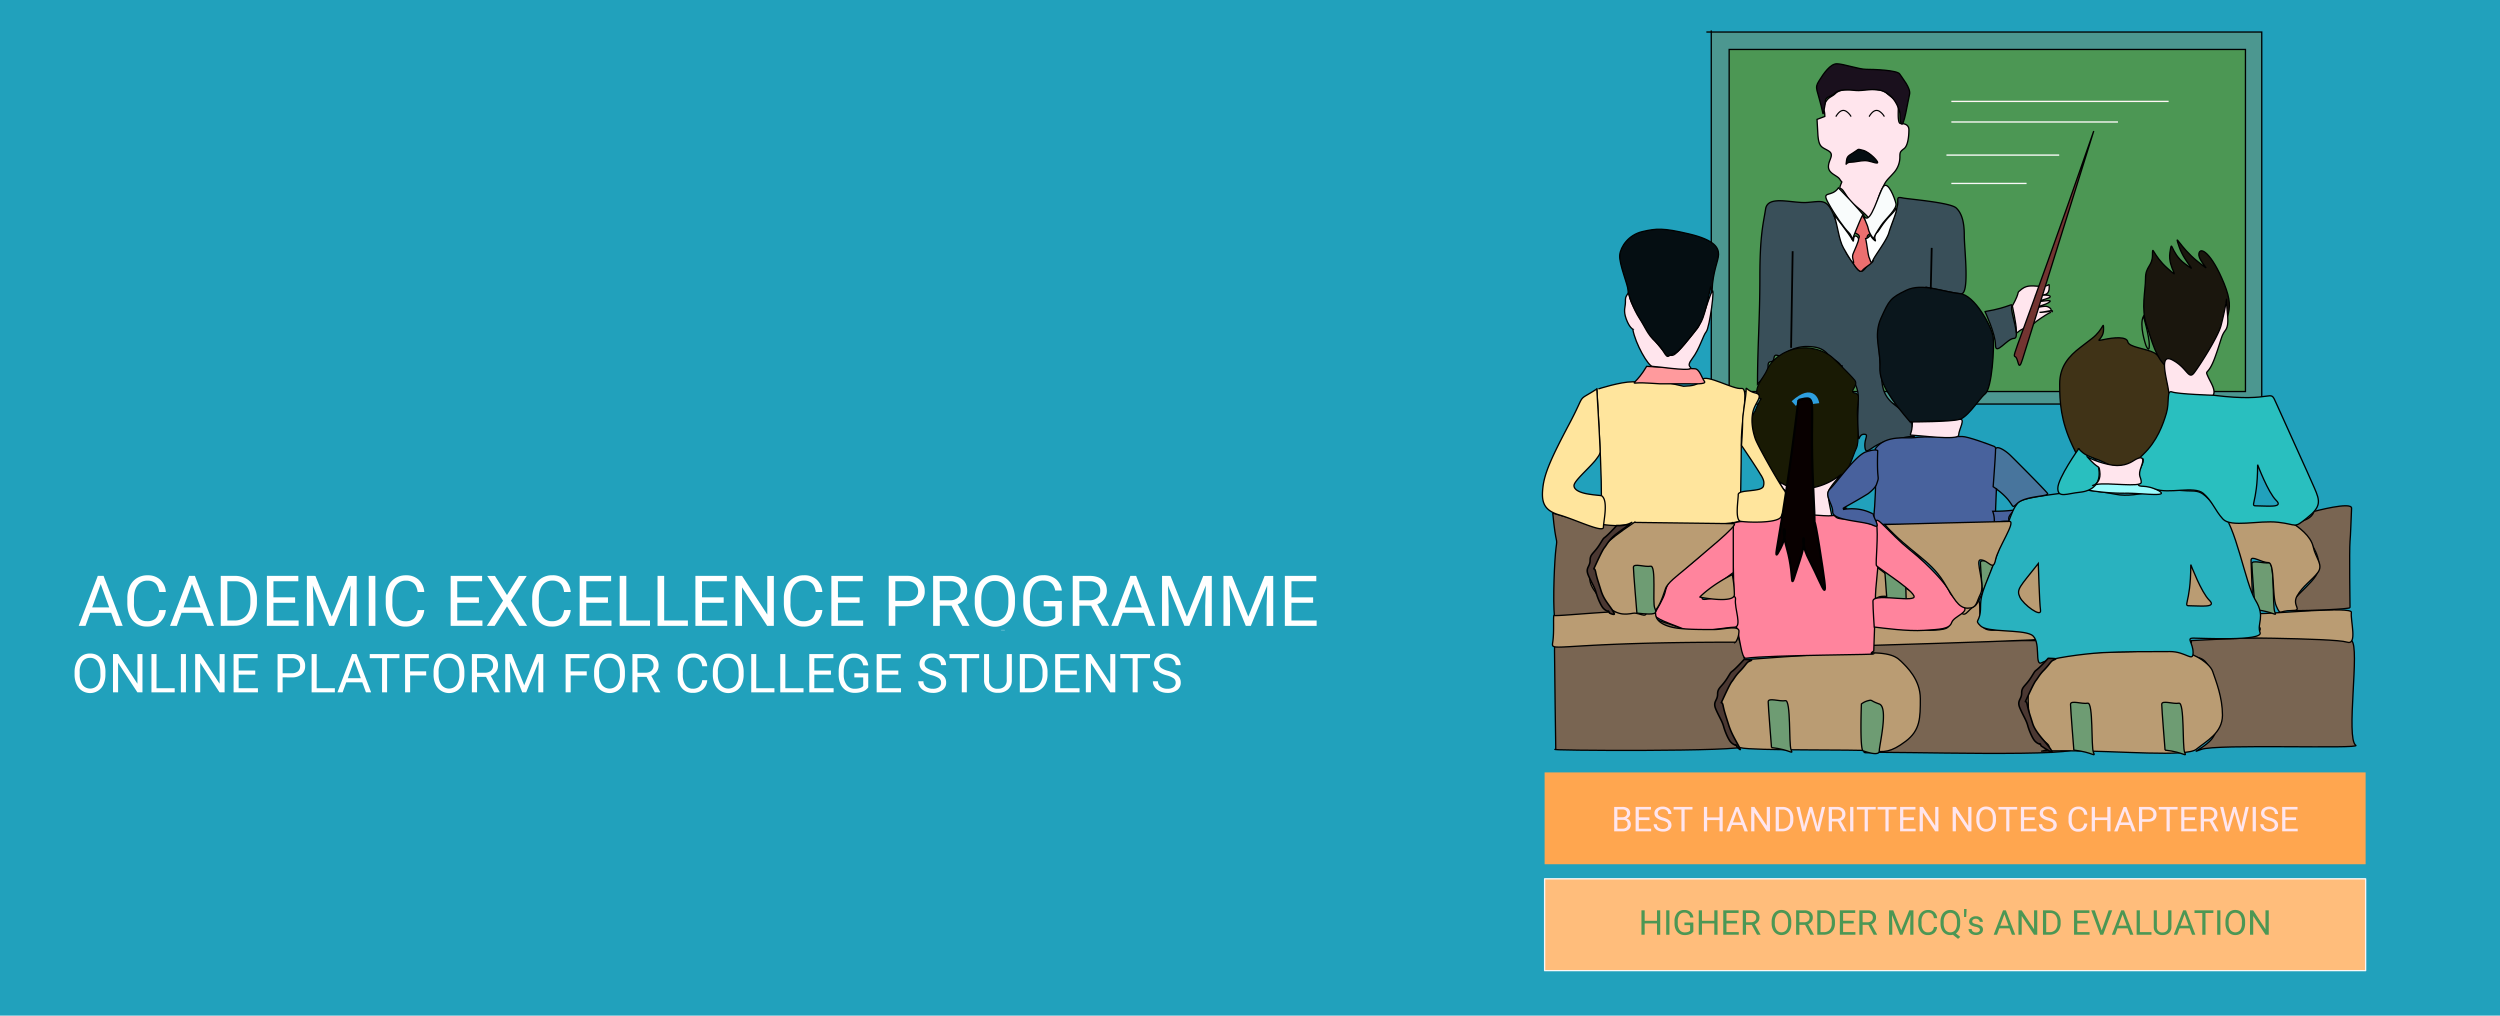 <svg xmlns="http://www.w3.org/2000/svg" viewBox="0 0 1600 650"><defs><style>.d299bdba-391e-4b7d-bfe7-79193bd4e5b7{fill:#21a1bc;}.\35 f957003-ae06-40dc-86c6-659c1ed79ec7{fill:#ffa64f;}.\32 576f60c-09dd-4897-a0a0-be0c4af56100,.\36 473ab1d-0b66-4915-9bc2-7defea799f33{fill:#ffe5ed;}.\37 269060a-b43b-4d19-87bd-59a3455d2c82{fill:#ffbd7b;stroke-linecap:round;stroke-linejoin:round;stroke-width:0.84px;}.\37 269060a-b43b-4d19-87bd-59a3455d2c82,.ca0b4bbc-5177-499b-8ab6-602f9e097ec3{stroke:#f8f8f8;}.\32 d088957-9f0c-47ed-8a39-88a8a4dc8740,.\37 76f7120-2b41-4561-a73f-63c031b9e127{fill:#4c9754;}.\34 2591e0f-8f81-459b-8f03-5c2ce2554193{isolation:isolate;}.a38058a6-50d4-4621-b481-80b97b800741{fill:#fff;}.\33 092bf64-468a-4d6d-be22-76d8bc91a65b{fill:#ba9c73;}.\31 4c14fa5-c2ca-4a6b-a618-e11847c61ca8,.\31 6001e00-c12d-4079-8d9c-9c9b71f17e63,.\33 092bf64-468a-4d6d-be22-76d8bc91a65b,.\33 73fdcbb-f944-4aab-8154-68b17e4d616b,.\34 2fb67c0-f3b3-4dc2-8cf5-3a687d69242a,.\35 0ba35ea-06de-4a54-9535-13d82b8dc915,.\35 602982c-ed9c-4338-b0e1-e8ce6fbcd575,.\35 9bd86ad-d254-4558-928c-ecaef0407f37,.\36 473ab1d-0b66-4915-9bc2-7defea799f33,.\36 8d3a44d-abb9-4ee8-96f2-c3e2b7db3671,.\37 5a42ac4-1c00-4517-ab36-5ff0307307f9,.\37 76f7120-2b41-4561-a73f-63c031b9e127,.\37 d47468a-95ea-4441-8b57-97d3c80bed5f,.\38 4498a45-4b43-4200-a970-4b00442c54e2,.\38 f0efb08-ec4a-4b2d-8d5d-92eaa562266d,.\39 1e2de2b-dbc8-46e8-89df-88c24bbce886,.\39 e91c983-93c3-45e2-82ba-f3ddf75aa9f3,.\39 f6afd9a-d5ad-4140-8f5d-eb13d86a2cb1,.b1f3d3ba-ed84-4b1e-aaac-d6f9f699ca79,.bcd82445-511e-48c1-9272-907ddab4c8cb,.bfa8d22b-af9d-4ff1-a4fd-76588ff2257d,.c086b75a-20b7-4612-9def-897a6f09166b,.c6e37e64-3179-45a4-b8db-a8b229341b46,.c72236ec-54d0-4dd2-96e0-3c1ed4575b2a,.c7b13151-c044-4ea5-9007-db2d4b04cc64,.c825906b-4a7a-4293-b8a8-ca1a9f55e110,.e2adc619-8e60-48d8-a0e3-f90400afa015,.ea837584-d705-45c9-a73d-e69ddaa0983c,.ec7d7526-0625-4600-9096-d9b36514fd54,.f69a4f2f-4717-4343-95ed-3e6437b8d75e,.f9f76211-ac15-41a7-8b70-8aac8be1dbe3,.fcb27656-7d14-4951-a988-4175281e996b{stroke:#000;}.\31 4c14fa5-c2ca-4a6b-a618-e11847c61ca8,.\31 6001e00-c12d-4079-8d9c-9c9b71f17e63,.\33 092bf64-468a-4d6d-be22-76d8bc91a65b,.\33 73fdcbb-f944-4aab-8154-68b17e4d616b,.\34 2fb67c0-f3b3-4dc2-8cf5-3a687d69242a,.\34 f86435f-a510-4633-bc78-dbe8357fdadd,.\35 0ba35ea-06de-4a54-9535-13d82b8dc915,.\35 602982c-ed9c-4338-b0e1-e8ce6fbcd575,.\36 473ab1d-0b66-4915-9bc2-7defea799f33,.\37 76f7120-2b41-4561-a73f-63c031b9e127,.\37 b87f6d9-1ebc-4076-a614-cc6cb38eeb1a,.\37 d47468a-95ea-4441-8b57-97d3c80bed5f,.\38 4498a45-4b43-4200-a970-4b00442c54e2,.\38 f0efb08-ec4a-4b2d-8d5d-92eaa562266d,.\39 1e2de2b-dbc8-46e8-89df-88c24bbce886,.\39 e91c983-93c3-45e2-82ba-f3ddf75aa9f3,.\39 f6afd9a-d5ad-4140-8f5d-eb13d86a2cb1,.bcd82445-511e-48c1-9272-907ddab4c8cb,.bfa8d22b-af9d-4ff1-a4fd-76588ff2257d,.c086b75a-20b7-4612-9def-897a6f09166b,.c72236ec-54d0-4dd2-96e0-3c1ed4575b2a,.c7b13151-c044-4ea5-9007-db2d4b04cc64,.ca0b4bbc-5177-499b-8ab6-602f9e097ec3,.d12e4c78-77ab-4543-bb88-d2a6bcf458b4,.e2adc619-8e60-48d8-a0e3-f90400afa015,.ea837584-d705-45c9-a73d-e69ddaa0983c,.ec7d7526-0625-4600-9096-d9b36514fd54,.f69a4f2f-4717-4343-95ed-3e6437b8d75e,.f9f76211-ac15-41a7-8b70-8aac8be1dbe3,.fcb27656-7d14-4951-a988-4175281e996b{stroke-width:0.85px;}.e2adc619-8e60-48d8-a0e3-f90400afa015{fill:#4c9790;}.\34 f86435f-a510-4633-bc78-dbe8357fdadd{fill:#e8ebeb;stroke:#fff6f6;}.\31 4ccb8b3-99f8-46fa-b1fc-7b3eddb27663,.\35 9bd86ad-d254-4558-928c-ecaef0407f37,.\37 5a42ac4-1c00-4517-ab36-5ff0307307f9,.\37 b87f6d9-1ebc-4076-a614-cc6cb38eeb1a,.\38 4498a45-4b43-4200-a970-4b00442c54e2,.b1f3d3ba-ed84-4b1e-aaac-d6f9f699ca79,.ca0b4bbc-5177-499b-8ab6-602f9e097ec3,.d12e4c78-77ab-4543-bb88-d2a6bcf458b4{fill:none;}.d12e4c78-77ab-4543-bb88-d2a6bcf458b4{stroke:#fffbfb;}.\37 b87f6d9-1ebc-4076-a614-cc6cb38eeb1a{stroke:#fffdfd;}.\38 f0efb08-ec4a-4b2d-8d5d-92eaa562266d{fill:#394f59;}.bfa8d22b-af9d-4ff1-a4fd-76588ff2257d{fill:#1a101d;}.\39 f6afd9a-d5ad-4140-8f5d-eb13d86a2cb1{fill:#050e12;}.bcd82445-511e-48c1-9272-907ddab4c8cb{fill:#ec6f6f;}.ea837584-d705-45c9-a73d-e69ddaa0983c{fill:#ffe59d;}.f69a4f2f-4717-4343-95ed-3e6437b8d75e{fill:#ff9a9d;}.\39 e91c983-93c3-45e2-82ba-f3ddf75aa9f3{fill:#796552;}.\37 d47468a-95ea-4441-8b57-97d3c80bed5f{fill:#6e9c73;}.\36 8d3a44d-abb9-4ee8-96f2-c3e2b7db3671{fill:#191a04;stroke-width:0.76px;}.\33 73fdcbb-f944-4aab-8154-68b17e4d616b{fill:#0a161c;}.\31 6001e00-c12d-4079-8d9c-9c9b71f17e63{fill:#403317;}.c72236ec-54d0-4dd2-96e0-3c1ed4575b2a{fill:#1a160d;}.c086b75a-20b7-4612-9def-897a6f09166b{fill:#48629d;}.\39 1e2de2b-dbc8-46e8-89df-88c24bbce886{fill:#ff849d;}.c7b13151-c044-4ea5-9007-db2d4b04cc64{fill:#29b2bf;}.ec7d7526-0625-4600-9096-d9b36514fd54{fill:#9bfbfc;}.\31 4c14fa5-c2ca-4a6b-a618-e11847c61ca8{fill:#fdffff;}.fcb27656-7d14-4951-a988-4175281e996b{fill:#29bfbf;}.f9f76211-ac15-41a7-8b70-8aac8be1dbe3{fill:#f9fcfc;}.\34 2fb67c0-f3b3-4dc2-8cf5-3a687d69242a{fill:#733431;}.\35 602982c-ed9c-4338-b0e1-e8ce6fbcd575{fill:#48619d;}.\35 0ba35ea-06de-4a54-9535-13d82b8dc915{fill:#48759d;}.c825906b-4a7a-4293-b8a8-ca1a9f55e110{fill:#4b3832;stroke-width:1.01px;}.\31 4ccb8b3-99f8-46fa-b1fc-7b3eddb27663{stroke:#2ea0e0;stroke-width:4.05px;}.c6e37e64-3179-45a4-b8db-a8b229341b46{fill:#080000;stroke-width:1.42px;}.\37 5a42ac4-1c00-4517-ab36-5ff0307307f9{stroke-width:1.16px;}.b1f3d3ba-ed84-4b1e-aaac-d6f9f699ca79{stroke-width:1.16px;}.\35 9bd86ad-d254-4558-928c-ecaef0407f37{stroke-width:0.76px;}</style></defs><title>slide-2@700</title><g id="91940734-414d-4e22-bac5-9ee6b4c6114c" data-name="Layer 2"><g id="2473d5e7-b80b-4d73-aa7a-d0a6533bb195" data-name="Layer 1"><rect id="e9feb3cc-a4ac-44f6-b6c7-e68575b80d16" data-name="rect5580" class="d299bdba-391e-4b7d-bfe7-79193bd4e5b7" width="1600" height="650"/><rect id="43921dcf-11fa-43a7-948c-055889af2d8c" data-name="rect5617" class="5f957003-ae06-40dc-86c6-659c1ed79ec7" x="988.55" y="494.34" width="525.45" height="58.77"/><path class="2576f60c-09dd-4897-a0a0-be0c4af56100" d="M1033.08,532.06V516.43h5.12a5.94,5.94,0,0,1,3.83,1.05,3.79,3.79,0,0,1,1.28,3.11,3.17,3.17,0,0,1-.62,1.94,4,4,0,0,1-1.7,1.3,3.63,3.63,0,0,1,2,1.35,3.86,3.86,0,0,1,.74,2.37,4.18,4.18,0,0,1-1.36,3.3,5.65,5.65,0,0,1-3.86,1.2Zm2.06-9h3.12a3.27,3.27,0,0,0,2.17-.68,2.27,2.27,0,0,0,.81-1.84,2.24,2.24,0,0,0-.75-1.88,3.7,3.7,0,0,0-2.29-.59h-3.05Zm0,1.65v5.62h3.41a3.28,3.28,0,0,0,2.27-.75,2.62,2.62,0,0,0,.83-2.05q0-2.82-3.07-2.82Z"/><path class="2576f60c-09dd-4897-a0a0-be0c4af56100" d="M1055.63,524.83h-6.78v5.54h7.88v1.68h-9.94V516.43h9.83v1.68h-7.77v5h6.78Z"/><path class="2576f60c-09dd-4897-a0a0-be0c4af56100" d="M1063.9,525.09a9.69,9.69,0,0,1-3.86-1.87,3.57,3.57,0,0,1-1.21-2.74,3.78,3.78,0,0,1,1.48-3.05,5.88,5.88,0,0,1,3.84-1.21,6.43,6.43,0,0,1,2.87.62,4.72,4.72,0,0,1,2,1.72,4.39,4.39,0,0,1,.69,2.39h-2.07a2.86,2.86,0,0,0-.9-2.23,3.67,3.67,0,0,0-2.55-.81,3.76,3.76,0,0,0-2.38.67,2.24,2.24,0,0,0-.85,1.86,2,2,0,0,0,.81,1.62,8,8,0,0,0,2.76,1.21,12.84,12.84,0,0,1,3.05,1.21,4.64,4.64,0,0,1,1.63,1.54,3.92,3.92,0,0,1,.53,2.07,3.65,3.65,0,0,1-1.48,3,6.32,6.32,0,0,1-4,1.14,7.36,7.36,0,0,1-3-.62,5.06,5.06,0,0,1-2.16-1.69,4.12,4.12,0,0,1-.76-2.44h2.07a2.69,2.69,0,0,0,1,2.24,4.42,4.42,0,0,0,2.8.82,4.05,4.05,0,0,0,2.5-.67,2.16,2.16,0,0,0,.87-1.81,2.12,2.12,0,0,0-.81-1.78A9.32,9.32,0,0,0,1063.9,525.09Z"/><path class="2576f60c-09dd-4897-a0a0-be0c4af56100" d="M1083.16,518.12h-5v13.94h-2.05V518.12h-5v-1.68h12.1Z"/><path class="2576f60c-09dd-4897-a0a0-be0c4af56100" d="M1102.53,532.06h-2.07v-7.22h-7.89v7.22h-2.06V516.43h2.06v6.72h7.89v-6.72h2.07Z"/><path class="2576f60c-09dd-4897-a0a0-be0c4af56100" d="M1115,528h-6.55l-1.47,4.09h-2.13l6-15.62h1.8l6,15.63h-2.12Zm-5.93-1.68h5.32l-2.67-7.31Z"/><path class="2576f60c-09dd-4897-a0a0-be0c4af56100" d="M1132.77,532.06h-2.07l-7.88-12v12h-2.07V516.43h2.07l7.9,12.09V516.43h2.05Z"/><path class="2576f60c-09dd-4897-a0a0-be0c4af56100" d="M1136.43,532.06V516.43h4.42a7.12,7.12,0,0,1,3.61.9,6.11,6.11,0,0,1,2.42,2.56,8.34,8.34,0,0,1,.86,3.82v1a8.37,8.37,0,0,1-.85,3.88,6,6,0,0,1-2.44,2.55,7.58,7.58,0,0,1-3.69.91Zm2.06-13.94v12.26h2.17a4.73,4.73,0,0,0,3.71-1.48,6.12,6.12,0,0,0,1.33-4.22v-.91a6.22,6.22,0,0,0-1.25-4.14,4.46,4.46,0,0,0-3.55-1.5Z"/><path class="2576f60c-09dd-4897-a0a0-be0c4af56100" d="M1154.24,527.13l.3,2.06.44-1.86,3.1-10.9h1.74l3,10.9.43,1.89.33-2.1,2.43-10.69h2.07l-3.79,15.63h-1.88l-3.22-11.39-.25-1.19-.25,1.19-3.34,11.39h-1.88l-3.78-15.62h2.06Z"/><path class="2576f60c-09dd-4897-a0a0-be0c4af56100" d="M1176.13,525.73h-3.67v6.32h-2.07V516.43h5.18a6.13,6.13,0,0,1,4.07,1.2,4.32,4.32,0,0,1,1.42,3.5,4.2,4.2,0,0,1-.79,2.54,4.71,4.71,0,0,1-2.2,1.62l3.67,6.63v.13h-2.21Zm-3.67-1.68h3.17a3.58,3.58,0,0,0,2.44-.79,2.69,2.69,0,0,0,.91-2.13,2.83,2.83,0,0,0-.87-2.23,3.66,3.66,0,0,0-2.5-.79h-3.16Z"/><path class="2576f60c-09dd-4897-a0a0-be0c4af56100" d="M1186.16,532.06h-2.06V516.43h2.06Z"/><path class="2576f60c-09dd-4897-a0a0-be0c4af56100" d="M1200.43,518.12h-5v13.94h-2.05V518.12h-5v-1.68h12.1Z"/><path class="2576f60c-09dd-4897-a0a0-be0c4af56100" d="M1213.73,518.12h-5v13.94h-2.05V518.12h-5v-1.68h12.1Z"/><path class="2576f60c-09dd-4897-a0a0-be0c4af56100" d="M1224.9,524.83h-6.78v5.54H1226v1.68h-9.94V516.43h9.83v1.68h-7.77v5h6.78Z"/><path class="2576f60c-09dd-4897-a0a0-be0c4af56100" d="M1240.59,532.06h-2.07l-7.88-12v12h-2.07V516.43h2.07l7.9,12.09V516.43h2.05Z"/><path class="2576f60c-09dd-4897-a0a0-be0c4af56100" d="M1261.72,532.06h-2.07l-7.88-12v12h-2.07V516.43h2.07l7.9,12.09V516.43h2.05Z"/><path class="2576f60c-09dd-4897-a0a0-be0c4af56100" d="M1277.42,524.75a9.65,9.65,0,0,1-.77,4,5.86,5.86,0,0,1-2.19,2.61,6,6,0,0,1-3.31.9,5.84,5.84,0,0,1-5.5-3.49,9.26,9.26,0,0,1-.81-3.89v-1.13a9.54,9.54,0,0,1,.78-4,5.8,5.8,0,0,1,5.5-3.56,6.07,6.07,0,0,1,3.32.91,5.84,5.84,0,0,1,2.21,2.63,9.69,9.69,0,0,1,.77,4Zm-2.05-1a7,7,0,0,0-1.12-4.27,3.69,3.69,0,0,0-3.13-1.49,3.65,3.65,0,0,0-3.08,1.49,6.86,6.86,0,0,0-1.16,4.13v1.15A7,7,0,0,0,1268,529a4,4,0,0,0,6.22.09,7,7,0,0,0,1.13-4.17Z"/><path class="2576f60c-09dd-4897-a0a0-be0c4af56100" d="M1291,518.12h-5v13.94H1284V518.12h-5v-1.68H1291Z"/><path class="2576f60c-09dd-4897-a0a0-be0c4af56100" d="M1302.21,524.83h-6.78v5.54h7.88v1.68h-9.94V516.43h9.83v1.68h-7.77v5h6.78Z"/><path class="2576f60c-09dd-4897-a0a0-be0c4af56100" d="M1310.48,525.09a9.69,9.69,0,0,1-3.86-1.87,3.57,3.57,0,0,1-1.21-2.74,3.78,3.78,0,0,1,1.48-3.05,5.88,5.88,0,0,1,3.84-1.21,6.43,6.43,0,0,1,2.87.62,4.72,4.72,0,0,1,2,1.72,4.39,4.39,0,0,1,.69,2.39h-2.07a2.86,2.86,0,0,0-.9-2.23,3.67,3.67,0,0,0-2.55-.81,3.76,3.76,0,0,0-2.38.67,2.24,2.24,0,0,0-.85,1.86,2,2,0,0,0,.81,1.62,8,8,0,0,0,2.76,1.21,12.84,12.84,0,0,1,3.05,1.21,4.64,4.64,0,0,1,1.63,1.54,3.92,3.92,0,0,1,.53,2.07,3.65,3.65,0,0,1-1.48,3,6.32,6.32,0,0,1-4,1.14,7.36,7.36,0,0,1-3-.62,5.06,5.06,0,0,1-2.16-1.69,4.12,4.12,0,0,1-.76-2.44H1307a2.69,2.69,0,0,0,1,2.24,4.42,4.42,0,0,0,2.8.82,4.05,4.05,0,0,0,2.5-.67,2.16,2.16,0,0,0,.87-1.81,2.12,2.12,0,0,0-.81-1.78A9.32,9.32,0,0,0,1310.48,525.09Z"/><path class="2576f60c-09dd-4897-a0a0-be0c4af56100" d="M1335.89,527.1a5.75,5.75,0,0,1-1.83,3.83,6,6,0,0,1-4.1,1.35,5.52,5.52,0,0,1-4.44-2,8,8,0,0,1-1.67-5.31v-1.5a8.89,8.89,0,0,1,.78-3.83,5.81,5.81,0,0,1,2.21-2.54,6.15,6.15,0,0,1,3.31-.89,5.66,5.66,0,0,1,4,1.39,5.82,5.82,0,0,1,1.75,3.85h-2.07a4.49,4.49,0,0,0-1.17-2.71,3.53,3.53,0,0,0-2.51-.84,3.69,3.69,0,0,0-3.1,1.46,6.7,6.7,0,0,0-1.12,4.16V525a6.89,6.89,0,0,0,1.06,4,3.44,3.44,0,0,0,3,1.5,4,4,0,0,0,2.64-.78,4.32,4.32,0,0,0,1.22-2.71Z"/><path class="2576f60c-09dd-4897-a0a0-be0c4af56100" d="M1350.73,532.06h-2.07v-7.22h-7.89v7.22h-2.06V516.43h2.06v6.72h7.89v-6.72h2.07Z"/><path class="2576f60c-09dd-4897-a0a0-be0c4af56100" d="M1363.23,528h-6.55l-1.47,4.09h-2.13l6-15.62h1.8l6,15.63h-2.12Zm-5.93-1.68h5.32l-2.67-7.31Z"/><path class="2576f60c-09dd-4897-a0a0-be0c4af56100" d="M1371,525.94v6.12h-2.06V516.43h5.77a5.8,5.8,0,0,1,4,1.31,4.43,4.43,0,0,1,1.46,3.47,4.38,4.38,0,0,1-1.42,3.5,6.06,6.06,0,0,1-4.08,1.23Zm0-1.68h3.71a3.71,3.71,0,0,0,2.54-.78,2.85,2.85,0,0,0,.88-2.25,2.94,2.94,0,0,0-.88-2.24,3.47,3.47,0,0,0-2.42-.87H1371Z"/><path class="2576f60c-09dd-4897-a0a0-be0c4af56100" d="M1393.64,518.12h-5v13.94h-2.05V518.12h-5v-1.68h12.1Z"/><path class="2576f60c-09dd-4897-a0a0-be0c4af56100" d="M1404.8,524.83H1398v5.54h7.88v1.68H1396V516.43h9.83v1.68H1398v5h6.78Z"/><path class="2576f60c-09dd-4897-a0a0-be0c4af56100" d="M1414.21,525.73h-3.67v6.32h-2.07V516.43h5.18a6.13,6.13,0,0,1,4.07,1.2,4.32,4.32,0,0,1,1.42,3.5,4.2,4.2,0,0,1-.79,2.54,4.71,4.71,0,0,1-2.2,1.62l3.67,6.63v.13h-2.21Zm-3.67-1.68h3.17a3.58,3.58,0,0,0,2.44-.79,2.69,2.69,0,0,0,.91-2.13,2.83,2.83,0,0,0-.87-2.23,3.66,3.66,0,0,0-2.5-.79h-3.16Z"/><path class="2576f60c-09dd-4897-a0a0-be0c4af56100" d="M1425.39,527.13l.3,2.06.44-1.86,3.1-10.9H1431l3,10.9.43,1.89.33-2.1,2.43-10.69h2.07l-3.79,15.63h-1.88l-3.22-11.39-.25-1.19-.25,1.19-3.34,11.39h-1.88l-3.78-15.62h2.06Z"/><path class="2576f60c-09dd-4897-a0a0-be0c4af56100" d="M1443.76,532.06h-2.06V516.43h2.06Z"/><path class="2576f60c-09dd-4897-a0a0-be0c4af56100" d="M1452.14,525.09a9.69,9.69,0,0,1-3.86-1.87,3.57,3.57,0,0,1-1.21-2.74,3.78,3.78,0,0,1,1.48-3.05,5.88,5.88,0,0,1,3.84-1.21,6.43,6.43,0,0,1,2.87.62,4.72,4.72,0,0,1,2,1.72,4.39,4.39,0,0,1,.69,2.39h-2.07a2.86,2.86,0,0,0-.9-2.23,3.67,3.67,0,0,0-2.55-.81,3.76,3.76,0,0,0-2.38.67,2.24,2.24,0,0,0-.85,1.86,2,2,0,0,0,.81,1.62,8,8,0,0,0,2.76,1.21,12.84,12.84,0,0,1,3.05,1.21,4.64,4.64,0,0,1,1.63,1.54,3.92,3.92,0,0,1,.53,2.07,3.65,3.65,0,0,1-1.48,3,6.32,6.32,0,0,1-4,1.14,7.36,7.36,0,0,1-3-.62,5.06,5.06,0,0,1-2.16-1.69,4.12,4.12,0,0,1-.76-2.44h2.07a2.69,2.69,0,0,0,1,2.24,4.42,4.42,0,0,0,2.8.82,4.05,4.05,0,0,0,2.5-.67,2.16,2.16,0,0,0,.87-1.81,2.12,2.12,0,0,0-.81-1.78A9.32,9.32,0,0,0,1452.14,525.09Z"/><path class="2576f60c-09dd-4897-a0a0-be0c4af56100" d="M1469.43,524.83h-6.78v5.54h7.88v1.68h-9.94V516.43h9.83v1.68h-7.77v5h6.78Z"/><rect id="0fcaf896-69d9-4eea-a7aa-bcbf0e98d70e" data-name="rect5617-6" class="7269060a-b43b-4d19-87bd-59a3455d2c82" x="988.55" y="562.43" width="525.45" height="58.77"/><path class="2d088957-9f0c-47ed-8a39-88a8a4dc8740" d="M1062.55,598.24h-2.07V591h-7.89v7.22h-2.06V582.61h2.06v6.72h7.89v-6.72h2.07Z"/><path class="2d088957-9f0c-47ed-8a39-88a8a4dc8740" d="M1068.43,598.24h-2.06V582.61h2.06Z"/><path class="2d088957-9f0c-47ed-8a39-88a8a4dc8740" d="M1083.75,596.19a4.77,4.77,0,0,1-2.22,1.7,9,9,0,0,1-3.32.56,6.43,6.43,0,0,1-3.4-.9,6,6,0,0,1-2.29-2.55,8.78,8.78,0,0,1-.83-3.83v-1.36a8.21,8.21,0,0,1,1.65-5.47,5.75,5.75,0,0,1,4.64-1.94,6,6,0,0,1,3.94,1.25,5.45,5.45,0,0,1,1.83,3.55h-2.06a3.41,3.41,0,0,0-3.7-3.11,3.65,3.65,0,0,0-3.14,1.46,7.1,7.1,0,0,0-1.08,4.22V591a6.65,6.65,0,0,0,1.2,4.18,3.9,3.9,0,0,0,3.26,1.55,7.18,7.18,0,0,0,2-.26,3.14,3.14,0,0,0,1.44-.87v-3.5h-3.62v-1.68h5.67Z"/><path class="2d088957-9f0c-47ed-8a39-88a8a4dc8740" d="M1099.22,598.24h-2.07V591h-7.89v7.22h-2.06V582.61h2.06v6.72h7.89v-6.72h2.07Z"/><path class="2d088957-9f0c-47ed-8a39-88a8a4dc8740" d="M1111.72,591h-6.78v5.54h7.88v1.68h-9.94V582.61h9.83v1.68h-7.77v5h6.78Z"/><path class="2d088957-9f0c-47ed-8a39-88a8a4dc8740" d="M1121.13,591.92h-3.67v6.32h-2.07V582.61h5.18a6.13,6.13,0,0,1,4.07,1.2,4.32,4.32,0,0,1,1.42,3.5,4.2,4.2,0,0,1-.79,2.54,4.71,4.71,0,0,1-2.2,1.62l3.67,6.63v.13h-2.21Zm-3.67-1.68h3.17a3.58,3.58,0,0,0,2.44-.79,2.69,2.69,0,0,0,.91-2.13,2.83,2.83,0,0,0-.87-2.23,3.66,3.66,0,0,0-2.5-.79h-3.16Z"/><path class="2d088957-9f0c-47ed-8a39-88a8a4dc8740" d="M1146.43,590.93a9.65,9.65,0,0,1-.77,4,5.86,5.86,0,0,1-2.19,2.61,6,6,0,0,1-3.31.9,5.84,5.84,0,0,1-5.5-3.49,9.26,9.26,0,0,1-.81-3.89v-1.13a9.54,9.54,0,0,1,.78-4,5.8,5.8,0,0,1,5.5-3.56,6.07,6.07,0,0,1,3.32.91,5.84,5.84,0,0,1,2.21,2.63,9.69,9.69,0,0,1,.77,4Zm-2.05-1a7,7,0,0,0-1.12-4.27,3.69,3.69,0,0,0-3.13-1.49,3.65,3.65,0,0,0-3.08,1.49,6.86,6.86,0,0,0-1.16,4.13v1.15a7,7,0,0,0,1.13,4.23,4,4,0,0,0,6.22.09,7,7,0,0,0,1.13-4.17Z"/><path class="2d088957-9f0c-47ed-8a39-88a8a4dc8740" d="M1155.26,591.92h-3.67v6.32h-2.07V582.61h5.18a6.13,6.13,0,0,1,4.07,1.2,4.32,4.32,0,0,1,1.42,3.5,4.2,4.2,0,0,1-.79,2.54,4.71,4.71,0,0,1-2.2,1.62l3.67,6.63v.13h-2.21Zm-3.67-1.68h3.17a3.58,3.58,0,0,0,2.44-.79,2.69,2.69,0,0,0,.91-2.13,2.83,2.83,0,0,0-.87-2.23,3.66,3.66,0,0,0-2.5-.79h-3.16Z"/><path class="2d088957-9f0c-47ed-8a39-88a8a4dc8740" d="M1163.07,598.24V582.61h4.42a7.12,7.12,0,0,1,3.61.9,6.11,6.11,0,0,1,2.42,2.56,8.34,8.34,0,0,1,.86,3.82v1a8.37,8.37,0,0,1-.85,3.88,6,6,0,0,1-2.44,2.55,7.58,7.58,0,0,1-3.69.91Zm2.06-13.94v12.26h2.17a4.73,4.73,0,0,0,3.71-1.48,6.12,6.12,0,0,0,1.33-4.22v-.91a6.22,6.22,0,0,0-1.25-4.14,4.46,4.46,0,0,0-3.55-1.5Z"/><path class="2d088957-9f0c-47ed-8a39-88a8a4dc8740" d="M1186.35,591h-6.78v5.54h7.88v1.68h-9.94V582.61h9.83v1.68h-7.77v5h6.78Z"/><path class="2d088957-9f0c-47ed-8a39-88a8a4dc8740" d="M1195.75,591.92h-3.67v6.32H1190V582.61h5.18a6.13,6.13,0,0,1,4.07,1.2,4.32,4.32,0,0,1,1.42,3.5,4.2,4.2,0,0,1-.79,2.54,4.71,4.71,0,0,1-2.2,1.62l3.67,6.63v.13h-2.21Zm-3.67-1.68h3.17a3.58,3.58,0,0,0,2.44-.79,2.69,2.69,0,0,0,.91-2.13,2.83,2.83,0,0,0-.87-2.23,3.66,3.66,0,0,0-2.5-.79h-3.16Z"/><path class="2d088957-9f0c-47ed-8a39-88a8a4dc8740" d="M1211.68,582.61l5.12,12.75,5.12-12.75h2.68v15.63h-2.06v-6.08l.19-6.57-5.14,12.65H1216l-5.13-12.62.2,6.54v6.08H1209V582.61Z"/><path class="2d088957-9f0c-47ed-8a39-88a8a4dc8740" d="M1239.74,593.28a5.75,5.75,0,0,1-1.83,3.83,6,6,0,0,1-4.1,1.35,5.52,5.52,0,0,1-4.44-2,8,8,0,0,1-1.67-5.31v-1.5a8.89,8.89,0,0,1,.78-3.83,5.81,5.81,0,0,1,2.21-2.54,6.15,6.15,0,0,1,3.31-.89,5.66,5.66,0,0,1,4,1.39,5.82,5.82,0,0,1,1.75,3.85h-2.07a4.49,4.49,0,0,0-1.17-2.71,3.53,3.53,0,0,0-2.51-.84,3.69,3.69,0,0,0-3.1,1.46,6.7,6.7,0,0,0-1.12,4.16v1.51a6.89,6.89,0,0,0,1.06,4,3.44,3.44,0,0,0,3,1.5,4,4,0,0,0,2.64-.78,4.32,4.32,0,0,0,1.22-2.71Z"/><path class="2d088957-9f0c-47ed-8a39-88a8a4dc8740" d="M1254.5,590.93a9.63,9.63,0,0,1-.72,3.9,6,6,0,0,1-2,2.56l2.79,2.19-1.41,1.3-3.3-2.62a6.72,6.72,0,0,1-1.63.19,5.84,5.84,0,0,1-5.5-3.49,9.27,9.27,0,0,1-.81-3.89v-1.13a9.54,9.54,0,0,1,.79-4,5.8,5.8,0,0,1,5.5-3.56,6.07,6.07,0,0,1,3.33.91,5.89,5.89,0,0,1,2.21,2.62,9.61,9.61,0,0,1,.77,4Zm-2.06-1a7.08,7.08,0,0,0-1.1-4.25,4,4,0,0,0-6.21,0,6.86,6.86,0,0,0-1.16,4.13v1.15a7.07,7.07,0,0,0,1.12,4.23,4,4,0,0,0,6.22.09,7,7,0,0,0,1.13-4.17Z"/><path class="2d088957-9f0c-47ed-8a39-88a8a4dc8740" d="M1258.59,582.94l-.23,3.95H1257v-5.14h1.6Z"/><path class="2d088957-9f0c-47ed-8a39-88a8a4dc8740" d="M1267.12,595.16a1.46,1.46,0,0,0-.61-1.25,5.86,5.86,0,0,0-2.12-.77,10,10,0,0,1-2.4-.77,3.42,3.42,0,0,1-1.31-1.07,2.56,2.56,0,0,1-.42-1.48,3,3,0,0,1,1.21-2.42,4.72,4.72,0,0,1,3.09-1,4.86,4.86,0,0,1,3.21,1A3.24,3.24,0,0,1,1269,590h-2a1.79,1.79,0,0,0-.69-1.41,2.6,2.6,0,0,0-1.75-.59,2.72,2.72,0,0,0-1.7.47,1.49,1.49,0,0,0-.61,1.23,1.2,1.2,0,0,0,.57,1.08,7,7,0,0,0,2.06.7,10.75,10.75,0,0,1,2.41.79,3.53,3.53,0,0,1,1.37,1.11,2.73,2.73,0,0,1,.45,1.58,3,3,0,0,1-1.25,2.5,5.23,5.23,0,0,1-3.24.94,5.87,5.87,0,0,1-2.47-.49,4,4,0,0,1-1.68-1.38,3.32,3.32,0,0,1-.61-1.92h2a2.06,2.06,0,0,0,.8,1.58,3.11,3.11,0,0,0,2,.58,3.21,3.21,0,0,0,1.81-.46A1.4,1.4,0,0,0,1267.12,595.16Z"/><path class="2d088957-9f0c-47ed-8a39-88a8a4dc8740" d="M1286.1,594.15h-6.55l-1.47,4.09h-2.13l6-15.62h1.8l6,15.63h-2.12Zm-5.93-1.68h5.32l-2.67-7.31Z"/><path class="2d088957-9f0c-47ed-8a39-88a8a4dc8740" d="M1303.84,598.24h-2.07l-7.88-12v12h-2.07V582.61h2.07l7.9,12.09V582.61h2.05Z"/><path class="2d088957-9f0c-47ed-8a39-88a8a4dc8740" d="M1307.51,598.24V582.61h4.42a7.12,7.12,0,0,1,3.61.9,6.11,6.11,0,0,1,2.42,2.56,8.34,8.34,0,0,1,.86,3.82v1a8.37,8.37,0,0,1-.85,3.88,6,6,0,0,1-2.44,2.55,7.58,7.58,0,0,1-3.69.91Zm2.06-13.94v12.26h2.17a4.73,4.73,0,0,0,3.71-1.48,6.12,6.12,0,0,0,1.33-4.22v-.91a6.22,6.22,0,0,0-1.25-4.14,4.46,4.46,0,0,0-3.55-1.5Z"/><path class="2d088957-9f0c-47ed-8a39-88a8a4dc8740" d="M1336.23,591h-6.78v5.54h7.88v1.68h-9.94V582.61h9.83v1.68h-7.77v5h6.78Z"/><path class="2d088957-9f0c-47ed-8a39-88a8a4dc8740" d="M1345.08,595.5l4.47-12.89h2.26l-5.8,15.63h-1.83l-5.79-15.62h2.25Z"/><path class="2d088957-9f0c-47ed-8a39-88a8a4dc8740" d="M1361.73,594.15h-6.55l-1.47,4.09h-2.13l6-15.62h1.8l6,15.63h-2.12Zm-5.93-1.68h5.32l-2.67-7.31Z"/><path class="2d088957-9f0c-47ed-8a39-88a8a4dc8740" d="M1369.52,596.55h7.42v1.68h-9.49V582.61h2.07Z"/><path class="2d088957-9f0c-47ed-8a39-88a8a4dc8740" d="M1389.73,582.61v10.62a5,5,0,0,1-1.39,3.62,5.61,5.61,0,0,1-3.75,1.58l-.55,0a5.86,5.86,0,0,1-4.09-1.38,4.94,4.94,0,0,1-1.55-3.81V582.61h2v10.58a3.26,3.26,0,0,0,3.6,3.57,3.62,3.62,0,0,0,2.68-.93,3.56,3.56,0,0,0,.93-2.63V582.61Z"/><path class="2d088957-9f0c-47ed-8a39-88a8a4dc8740" d="M1401.39,594.15h-6.55l-1.47,4.09h-2.13l6-15.62h1.8l6,15.63h-2.12Zm-5.93-1.68h5.32l-2.67-7.31Z"/><path class="2d088957-9f0c-47ed-8a39-88a8a4dc8740" d="M1416.53,584.3h-5v13.94h-2.05V584.3h-5v-1.68h12.1Z"/><path class="2d088957-9f0c-47ed-8a39-88a8a4dc8740" d="M1421.06,598.24H1419V582.61h2.06Z"/><path class="2d088957-9f0c-47ed-8a39-88a8a4dc8740" d="M1436.87,590.93a9.65,9.65,0,0,1-.77,4,5.86,5.86,0,0,1-2.19,2.61,6,6,0,0,1-3.31.9,5.84,5.84,0,0,1-5.5-3.49,9.26,9.26,0,0,1-.81-3.89v-1.13a9.54,9.54,0,0,1,.78-4,5.8,5.8,0,0,1,5.5-3.56,6.07,6.07,0,0,1,3.32.91,5.84,5.84,0,0,1,2.21,2.63,9.69,9.69,0,0,1,.77,4Zm-2.05-1a7,7,0,0,0-1.12-4.27,3.69,3.69,0,0,0-3.13-1.49,3.65,3.65,0,0,0-3.08,1.49,6.86,6.86,0,0,0-1.16,4.13v1.15a7,7,0,0,0,1.13,4.23,4,4,0,0,0,6.22.09,7,7,0,0,0,1.13-4.17Z"/><path class="2d088957-9f0c-47ed-8a39-88a8a4dc8740" d="M1452,598.24h-2.07l-7.88-12v12H1440V582.61H1442l7.9,12.09V582.61H1452Z"/><g class="42591e0f-8f81-459b-8f03-5c2ce2554193"><path class="a38058a6-50d4-4621-b481-80b97b800741" d="M641.48,403.36h-.67v-.21h.67Z"/><path class="a38058a6-50d4-4621-b481-80b97b800741" d="M642.25,403.36h-.67v-.21h.67Z"/><path class="a38058a6-50d4-4621-b481-80b97b800741" d="M643,403.36h-.67v-.21H643Z"/></g><g class="42591e0f-8f81-459b-8f03-5c2ce2554193"><path class="a38058a6-50d4-4621-b481-80b97b800741" d="M71.14,392.19H57.73l-3,8.37H50.36l12.23-32h3.69l12.25,32H74.2ZM59,388.74H69.89l-5.45-15Z"/><path class="a38058a6-50d4-4621-b481-80b97b800741" d="M106.14,390.41a11.75,11.75,0,0,1-3.75,7.83A12.3,12.3,0,0,1,94,401a11.29,11.29,0,0,1-9.09-4.06q-3.42-4.06-3.42-10.87V383a18.19,18.19,0,0,1,1.59-7.84A11.89,11.89,0,0,1,87.61,370a12.59,12.59,0,0,1,6.77-1.81,11.58,11.58,0,0,1,8.18,2.84,11.9,11.9,0,0,1,3.58,7.87H101.9q-.55-3.83-2.39-5.55a7.22,7.22,0,0,0-5.13-1.72,7.56,7.56,0,0,0-6.34,3q-2.3,3-2.3,8.5v3.1a14.09,14.09,0,0,0,2.18,8.28A7,7,0,0,0,94,397.54,8.13,8.13,0,0,0,99.4,396q1.88-1.59,2.5-5.54Z"/><path class="a38058a6-50d4-4621-b481-80b97b800741" d="M129.58,392.19H116.17l-3,8.37H108.8l12.23-32h3.69l12.25,32h-4.33Zm-12.14-3.45h10.88l-5.45-15Z"/><path class="a38058a6-50d4-4621-b481-80b97b800741" d="M141.28,400.55v-32h9a14.57,14.57,0,0,1,7.39,1.84,12.48,12.48,0,0,1,5,5.25,17.07,17.07,0,0,1,1.77,7.82v2a17.13,17.13,0,0,1-1.75,7.93,12.29,12.29,0,0,1-5,5.23,15.5,15.5,0,0,1-7.55,1.87ZM145.5,372v25.08h4.44a9.67,9.67,0,0,0,7.6-3q2.72-3,2.72-8.64v-1.87q0-5.45-2.56-8.47a9.13,9.13,0,0,0-7.27-3.07Z"/><path class="a38058a6-50d4-4621-b481-80b97b800741" d="M188.91,385.78H175v11.33h16.12v3.45H170.81v-32h20.12V372H175v10.3h13.87Z"/><path class="a38058a6-50d4-4621-b481-80b97b800741" d="M201.86,368.58l10.47,26.08,10.47-26.08h5.48v32H224V388.1l.4-13.44-10.51,25.89H210.7l-10.49-25.82.42,13.37v12.45H196.4v-32Z"/><path class="a38058a6-50d4-4621-b481-80b97b800741" d="M240.25,400.55H236v-32h4.22Z"/><path class="a38058a6-50d4-4621-b481-80b97b800741" d="M271.51,390.41a11.75,11.75,0,0,1-3.75,7.83,12.3,12.3,0,0,1-8.39,2.76,11.29,11.29,0,0,1-9.09-4.06q-3.42-4.06-3.42-10.87V383a18.19,18.19,0,0,1,1.59-7.84A11.89,11.89,0,0,1,253,370a12.59,12.59,0,0,1,6.77-1.81,11.58,11.58,0,0,1,8.18,2.84,11.9,11.9,0,0,1,3.58,7.87h-4.24q-.55-3.83-2.39-5.55a7.22,7.22,0,0,0-5.13-1.72,7.56,7.56,0,0,0-6.34,3q-2.3,3-2.3,8.5v3.1a14.09,14.09,0,0,0,2.18,8.28,7,7,0,0,0,6.09,3.08,8.13,8.13,0,0,0,5.4-1.59q1.88-1.59,2.5-5.54Z"/><path class="a38058a6-50d4-4621-b481-80b97b800741" d="M306.52,385.78H292.64v11.33h16.12v3.45H288.42v-32h20.12V372h-15.9v10.3h13.87Z"/><path class="a38058a6-50d4-4621-b481-80b97b800741" d="M324.46,380.83l7.67-12.25h5L327,384.44l10.36,16.12h-5l-7.87-12.47-7.92,12.47h-5l10.38-16.12L311.8,368.58h4.95Z"/><path class="a38058a6-50d4-4621-b481-80b97b800741" d="M365.25,390.41a11.75,11.75,0,0,1-3.75,7.83,12.3,12.3,0,0,1-8.39,2.76,11.29,11.29,0,0,1-9.09-4.06q-3.42-4.06-3.42-10.87V383a18.19,18.19,0,0,1,1.59-7.84,11.89,11.89,0,0,1,4.52-5.19,12.59,12.59,0,0,1,6.77-1.81,11.58,11.58,0,0,1,8.18,2.84,11.9,11.9,0,0,1,3.58,7.87H361q-.55-3.83-2.39-5.55a7.22,7.22,0,0,0-5.13-1.72,7.56,7.56,0,0,0-6.34,3q-2.3,3-2.3,8.5v3.1a14.09,14.09,0,0,0,2.18,8.28,7,7,0,0,0,6.09,3.08,8.13,8.13,0,0,0,5.4-1.59q1.88-1.59,2.5-5.54Z"/><path class="a38058a6-50d4-4621-b481-80b97b800741" d="M389.1,385.78H375.23v11.33h16.12v3.45H371v-32h20.12V372h-15.9v10.3H389.1Z"/><path class="a38058a6-50d4-4621-b481-80b97b800741" d="M400.85,397.11H416v3.45H396.6v-32h4.24Z"/><path class="a38058a6-50d4-4621-b481-80b97b800741" d="M425.08,397.11h15.17v3.45H420.83v-32h4.24Z"/><path class="a38058a6-50d4-4621-b481-80b97b800741" d="M463.16,385.78H449.28v11.33H465.4v3.45H445.06v-32h20.12V372h-15.9v10.3h13.87Z"/><path class="a38058a6-50d4-4621-b481-80b97b800741" d="M495.26,400.55H491L474.9,375.92v24.64h-4.24v-32h4.24l16.16,24.75V368.58h4.2Z"/><path class="a38058a6-50d4-4621-b481-80b97b800741" d="M526.31,390.41a11.75,11.75,0,0,1-3.75,7.83,12.3,12.3,0,0,1-8.39,2.76,11.29,11.29,0,0,1-9.09-4.06q-3.42-4.06-3.42-10.87V383a18.19,18.19,0,0,1,1.59-7.84,11.89,11.89,0,0,1,4.52-5.19,12.59,12.59,0,0,1,6.77-1.81,11.58,11.58,0,0,1,8.18,2.84,11.9,11.9,0,0,1,3.58,7.87h-4.24q-.55-3.83-2.39-5.55a7.22,7.22,0,0,0-5.13-1.72,7.56,7.56,0,0,0-6.34,3q-2.3,3-2.3,8.5v3.1a14.09,14.09,0,0,0,2.18,8.28,7,7,0,0,0,6.09,3.08,8.13,8.13,0,0,0,5.4-1.59q1.88-1.59,2.5-5.54Z"/><path class="a38058a6-50d4-4621-b481-80b97b800741" d="M550.16,385.78H536.29v11.33h16.12v3.45H532.07v-32h20.12V372h-15.9v10.3h13.87Z"/><path class="a38058a6-50d4-4621-b481-80b97b800741" d="M573,388v12.52h-4.22v-32h11.81q5.25,0,8.23,2.68a9.08,9.08,0,0,1,3,7.09,9,9,0,0,1-2.91,7.17Q586,388,580.57,388Zm0-3.45h7.59a7.59,7.59,0,0,0,5.19-1.59,5.83,5.83,0,0,0,1.8-4.61,6,6,0,0,0-1.8-4.57,7.11,7.11,0,0,0-4.95-1.78H573Z"/><path class="a38058a6-50d4-4621-b481-80b97b800741" d="M609,387.62h-7.52v12.93H597.2v-32h10.6q5.41,0,8.32,2.46T619,378.2a8.6,8.6,0,0,1-1.62,5.2,9.64,9.64,0,0,1-4.5,3.32l7.52,13.57v.26h-4.53Zm-7.52-3.45h6.49a7.32,7.32,0,0,0,5-1.63,5.5,5.5,0,0,0,1.86-4.36,5.79,5.79,0,0,0-1.77-4.55A7.5,7.5,0,0,0,607.9,372h-6.46Z"/><path class="a38058a6-50d4-4621-b481-80b97b800741" d="M649.57,385.6a19.75,19.75,0,0,1-1.58,8.2,12,12,0,0,1-4.49,5.35,12.38,12.38,0,0,1-18-5.3,19,19,0,0,1-1.66-8v-2.31a19.52,19.52,0,0,1,1.6-8.15,11.87,11.87,0,0,1,11.26-7.29,12.42,12.42,0,0,1,6.78,1.86,12,12,0,0,1,4.52,5.38,19.85,19.85,0,0,1,1.58,8.2Zm-4.2-2.06q0-5.69-2.29-8.73a7.55,7.55,0,0,0-6.4-3,7.46,7.46,0,0,0-6.3,3q-2.3,3-2.36,8.44v2.35q0,5.51,2.32,8.66a8.14,8.14,0,0,0,12.72.18q2.24-3,2.31-8.53Z"/><path class="a38058a6-50d4-4621-b481-80b97b800741" d="M679.54,396.36a9.75,9.75,0,0,1-4.54,3.48,18.37,18.37,0,0,1-6.78,1.15,13.17,13.17,0,0,1-6.95-1.83,12.21,12.21,0,0,1-4.69-5.21,18,18,0,0,1-1.7-7.84v-2.79q0-7.22,3.38-11.2t9.49-4a12.16,12.16,0,0,1,8.07,2.56,11.14,11.14,0,0,1,3.74,7.26h-4.22q-1.19-6.37-7.56-6.37a7.48,7.48,0,0,0-6.43,3q-2.19,3-2.21,8.63v2.62q0,5.38,2.46,8.56a8,8,0,0,0,6.66,3.18,14.69,14.69,0,0,0,4.16-.53,6.43,6.43,0,0,0,2.95-1.77v-7.16h-7.41v-3.45h11.61Z"/><path class="a38058a6-50d4-4621-b481-80b97b800741" d="M698.32,387.62H690.8v12.93h-4.24v-32h10.6q5.41,0,8.32,2.46t2.91,7.16a8.6,8.6,0,0,1-1.62,5.2,9.64,9.64,0,0,1-4.5,3.32l7.52,13.57v.26h-4.53Zm-7.52-3.45h6.49a7.32,7.32,0,0,0,5-1.63,5.5,5.5,0,0,0,1.86-4.36,5.79,5.79,0,0,0-1.77-4.55,7.5,7.5,0,0,0-5.11-1.61H690.8Z"/><path class="a38058a6-50d4-4621-b481-80b97b800741" d="M732,392.19H718.57l-3,8.37H711.2l12.23-32h3.69l12.25,32H735Zm-12.14-3.45h10.88l-5.45-15Z"/><path class="a38058a6-50d4-4621-b481-80b97b800741" d="M749.13,368.58l10.47,26.08,10.47-26.08h5.48v32h-4.22V388.1l.4-13.44L761.2,400.55H758l-10.49-25.82.42,13.37v12.45h-4.22v-32Z"/><path class="a38058a6-50d4-4621-b481-80b97b800741" d="M788.45,368.58l10.47,26.08,10.47-26.08h5.47v32h-4.22V388.1l.4-13.44-10.51,25.89h-3.23L786.8,374.73l.42,13.37v12.45H783v-32Z"/><path class="a38058a6-50d4-4621-b481-80b97b800741" d="M840.4,385.78H826.53v11.33h16.12v3.45H822.31v-32h20.12V372h-15.9v10.3H840.4Z"/></g><path class="a38058a6-50d4-4621-b481-80b97b800741" d="M67.47,431.64a15.14,15.14,0,0,1-1.21,6.29,9.18,9.18,0,0,1-3.44,4.1A9.49,9.49,0,0,1,49,438a14.52,14.52,0,0,1-1.27-6.1v-1.77A15,15,0,0,1,49,423.85a9.1,9.1,0,0,1,8.63-5.59,9.52,9.52,0,0,1,5.2,1.42,9.17,9.17,0,0,1,3.46,4.12,15.21,15.21,0,0,1,1.21,6.29Zm-3.22-1.58q0-4.36-1.75-6.69a5.78,5.78,0,0,0-4.9-2.33,5.72,5.72,0,0,0-4.83,2.33A10.75,10.75,0,0,0,51,429.84v1.8a11,11,0,0,0,1.78,6.64,6.24,6.24,0,0,0,9.75.13,10.93,10.93,0,0,0,1.77-6.54Z"/><path class="a38058a6-50d4-4621-b481-80b97b800741" d="M91.18,443.1H87.93L75.58,424.22V443.1H72.32V418.6h3.25l12.39,19v-19h3.22Z"/><path class="a38058a6-50d4-4621-b481-80b97b800741" d="M100.18,440.46h11.63v2.64H96.93V418.6h3.25Z"/><path class="a38058a6-50d4-4621-b481-80b97b800741" d="M119,443.1h-3.24V418.6H119Z"/><path class="a38058a6-50d4-4621-b481-80b97b800741" d="M143.75,443.1h-3.25l-12.35-18.88V443.1h-3.25V418.6h3.25l12.39,19v-19h3.22Z"/><path class="a38058a6-50d4-4621-b481-80b97b800741" d="M163.36,431.78H152.73v8.68h12.35v2.64H149.49V418.6h15.42v2.64H152.73v7.89h10.63Z"/><path class="a38058a6-50d4-4621-b481-80b97b800741" d="M180.89,433.51v9.59h-3.24V418.6h9.05a9.1,9.1,0,0,1,6.31,2.05,7,7,0,0,1,2.28,5.44,6.86,6.86,0,0,1-2.23,5.5,9.51,9.51,0,0,1-6.4,1.93Zm0-2.64h5.81a5.82,5.82,0,0,0,4-1.22,4.47,4.47,0,0,0,1.38-3.53,4.61,4.61,0,0,0-1.38-3.51,5.45,5.45,0,0,0-3.79-1.37h-6Z"/><path class="a38058a6-50d4-4621-b481-80b97b800741" d="M202.68,440.46h11.63v2.64H199.43V418.6h3.25Z"/><path class="a38058a6-50d4-4621-b481-80b97b800741" d="M231.87,436.69H221.59l-2.31,6.41h-3.34l9.37-24.5h2.83l9.39,24.5h-3.32Zm-9.3-2.64h8.34l-4.18-11.46Z"/><path class="a38058a6-50d4-4621-b481-80b97b800741" d="M255.62,421.24h-7.89V443.1h-3.22V421.24h-7.87V418.6h19Z"/><path class="a38058a6-50d4-4621-b481-80b97b800741" d="M272.79,432.28h-10.3V443.1h-3.24V418.6h15.2v2.64h-12v8.4h10.3Z"/><path class="a38058a6-50d4-4621-b481-80b97b800741" d="M297.21,431.64a15.14,15.14,0,0,1-1.21,6.29,9.18,9.18,0,0,1-3.44,4.1A9.49,9.49,0,0,1,278.75,438a14.52,14.52,0,0,1-1.27-6.1v-1.77a15,15,0,0,1,1.23-6.24,9.1,9.1,0,0,1,8.63-5.59,9.52,9.52,0,0,1,5.2,1.42,9.17,9.17,0,0,1,3.46,4.12,15.21,15.21,0,0,1,1.21,6.29ZM294,430.06q0-4.36-1.75-6.69a5.78,5.78,0,0,0-4.9-2.33,5.72,5.72,0,0,0-4.83,2.33,10.75,10.75,0,0,0-1.81,6.47v1.8a11,11,0,0,0,1.78,6.64,6.24,6.24,0,0,0,9.75.13,10.93,10.93,0,0,0,1.77-6.54Z"/><path class="a38058a6-50d4-4621-b481-80b97b800741" d="M311.06,433.19H305.3v9.91H302V418.6h8.12a9.63,9.63,0,0,1,6.38,1.88,6.78,6.78,0,0,1,2.23,5.49,6.59,6.59,0,0,1-1.24,4,7.39,7.39,0,0,1-3.45,2.54l5.76,10.4v.2h-3.47Zm-5.76-2.64h5a5.61,5.61,0,0,0,3.83-1.25,4.22,4.22,0,0,0,1.42-3.34,4.44,4.44,0,0,0-1.36-3.49,5.75,5.75,0,0,0-3.92-1.23h-5Z"/><path class="a38058a6-50d4-4621-b481-80b97b800741" d="M327.5,418.6l8,20,8-20h4.2v24.5H344.5v-9.54l.3-10.3-8.06,19.84h-2.48l-8-19.79.32,10.25v9.54h-3.24V418.6Z"/><path class="a38058a6-50d4-4621-b481-80b97b800741" d="M375.53,432.28h-10.3V443.1H362V418.6h15.2v2.64h-12v8.4h10.3Z"/><path class="a38058a6-50d4-4621-b481-80b97b800741" d="M399.95,431.64a15.14,15.14,0,0,1-1.21,6.29,9.18,9.18,0,0,1-3.44,4.1A9.49,9.49,0,0,1,381.49,438a14.52,14.52,0,0,1-1.27-6.1v-1.77a15,15,0,0,1,1.23-6.24,9.1,9.1,0,0,1,8.63-5.59,9.52,9.52,0,0,1,5.2,1.42,9.17,9.17,0,0,1,3.46,4.12,15.21,15.21,0,0,1,1.21,6.29Zm-3.22-1.58q0-4.36-1.75-6.69a5.78,5.78,0,0,0-4.9-2.33,5.72,5.72,0,0,0-4.83,2.33,10.75,10.75,0,0,0-1.81,6.47v1.8a11,11,0,0,0,1.78,6.64,6.24,6.24,0,0,0,9.75.13,10.93,10.93,0,0,0,1.77-6.54Z"/><path class="a38058a6-50d4-4621-b481-80b97b800741" d="M413.8,433.19H408v9.91h-3.25V418.6h8.12a9.63,9.63,0,0,1,6.38,1.88,6.78,6.78,0,0,1,2.23,5.49,6.59,6.59,0,0,1-1.24,4,7.39,7.39,0,0,1-3.45,2.54l5.76,10.4v.2h-3.47ZM408,430.55h5a5.61,5.61,0,0,0,3.83-1.25,4.22,4.22,0,0,0,1.42-3.34,4.44,4.44,0,0,0-1.36-3.49,5.75,5.75,0,0,0-3.92-1.23h-5Z"/><path class="a38058a6-50d4-4621-b481-80b97b800741" d="M452.65,435.33a9,9,0,0,1-2.87,6,9.42,9.42,0,0,1-6.43,2.11,8.65,8.65,0,0,1-7-3.11,12.51,12.51,0,0,1-2.62-8.33v-2.36a13.94,13.94,0,0,1,1.22-6,9.12,9.12,0,0,1,3.46-4,9.65,9.65,0,0,1,5.19-1.39,8.87,8.87,0,0,1,6.27,2.18,9.12,9.12,0,0,1,2.75,6H449.4a7,7,0,0,0-1.83-4.25,5.54,5.54,0,0,0-3.94-1.32,5.79,5.79,0,0,0-4.86,2.29,10.5,10.5,0,0,0-1.76,6.52v2.38a10.8,10.8,0,0,0,1.67,6.35,5.39,5.39,0,0,0,4.67,2.36,6.23,6.23,0,0,0,4.14-1.22,6.77,6.77,0,0,0,1.91-4.25Z"/><path class="a38058a6-50d4-4621-b481-80b97b800741" d="M475.94,431.64a15.14,15.14,0,0,1-1.21,6.29,9.18,9.18,0,0,1-3.44,4.1A9.49,9.49,0,0,1,457.48,438a14.52,14.52,0,0,1-1.27-6.1v-1.77a15,15,0,0,1,1.23-6.24,9.1,9.1,0,0,1,8.63-5.59,9.52,9.52,0,0,1,5.2,1.42,9.17,9.17,0,0,1,3.46,4.12,15.21,15.21,0,0,1,1.21,6.29Zm-3.22-1.58q0-4.36-1.75-6.69a5.78,5.78,0,0,0-4.9-2.33,5.72,5.72,0,0,0-4.83,2.33,10.75,10.75,0,0,0-1.81,6.47v1.8a11,11,0,0,0,1.78,6.64,6.24,6.24,0,0,0,9.75.13,10.93,10.93,0,0,0,1.77-6.54Z"/><path class="a38058a6-50d4-4621-b481-80b97b800741" d="M484,440.46h11.63v2.64H480.79V418.6H484Z"/><path class="a38058a6-50d4-4621-b481-80b97b800741" d="M502.62,440.46h11.63v2.64H499.37V418.6h3.25Z"/><path class="a38058a6-50d4-4621-b481-80b97b800741" d="M531.81,431.78H521.17v8.68h12.35v2.64H517.94V418.6h15.42v2.64H521.17v7.89h10.63Z"/><path class="a38058a6-50d4-4621-b481-80b97b800741" d="M555.67,439.89a7.47,7.47,0,0,1-3.48,2.67,14.08,14.08,0,0,1-5.2.88,10.1,10.1,0,0,1-5.33-1.41,9.36,9.36,0,0,1-3.6-4,13.78,13.78,0,0,1-1.31-6v-2.14q0-5.54,2.59-8.58a9,9,0,0,1,7.27-3,9.32,9.32,0,0,1,6.19,2,8.54,8.54,0,0,1,2.87,5.56h-3.24q-.91-4.88-5.8-4.88a5.73,5.73,0,0,0-4.93,2.28Q540,425.47,540,429.8v2a10.44,10.44,0,0,0,1.89,6.56A6.12,6.12,0,0,0,547,440.8a11.26,11.26,0,0,0,3.19-.4,4.93,4.93,0,0,0,2.26-1.36v-5.49h-5.68V430.9h8.9Z"/><path class="a38058a6-50d4-4621-b481-80b97b800741" d="M574.94,431.78H564.3v8.68h12.35v2.64H561.06V418.6h15.42v2.64H564.3v7.89h10.63Z"/><path class="a38058a6-50d4-4621-b481-80b97b800741" d="M596.46,432.18a15.21,15.21,0,0,1-6.06-2.94,5.61,5.61,0,0,1-1.9-4.3,5.93,5.93,0,0,1,2.32-4.79,9.22,9.22,0,0,1,6-1.89,10.07,10.07,0,0,1,4.51,1,7.41,7.41,0,0,1,3.07,2.69,6.88,6.88,0,0,1,1.09,3.75h-3.25a4.47,4.47,0,0,0-1.42-3.5,5.76,5.76,0,0,0-4-1.28,5.9,5.9,0,0,0-3.73,1.05,3.51,3.51,0,0,0-1.34,2.92,3.16,3.16,0,0,0,1.27,2.54,12.48,12.48,0,0,0,4.33,1.9,20.09,20.09,0,0,1,4.79,1.9,7.26,7.26,0,0,1,2.56,2.42,6.15,6.15,0,0,1,.83,3.25,5.72,5.72,0,0,1-2.33,4.77,9.92,9.92,0,0,1-6.22,1.79,11.56,11.56,0,0,1-4.72-1,7.94,7.94,0,0,1-3.38-2.65,6.46,6.46,0,0,1-1.19-3.82H591a4.22,4.22,0,0,0,1.64,3.51A6.92,6.92,0,0,0,597,440.8a6.37,6.37,0,0,0,3.93-1,3.39,3.39,0,0,0,1.37-2.84,3.33,3.33,0,0,0-1.26-2.79A14.58,14.58,0,0,0,596.46,432.18Z"/><path class="a38058a6-50d4-4621-b481-80b97b800741" d="M626.66,421.24h-7.89V443.1h-3.22V421.24h-7.87V418.6h19Z"/><path class="a38058a6-50d4-4621-b481-80b97b800741" d="M647.57,418.6v16.66a7.81,7.81,0,0,1-2.18,5.67,8.8,8.8,0,0,1-5.87,2.47l-.86,0a9.19,9.19,0,0,1-6.42-2.17,7.76,7.76,0,0,1-2.43-6V418.6H633v16.59a5.11,5.11,0,0,0,5.65,5.6,5.68,5.68,0,0,0,4.2-1.46,5.59,5.59,0,0,0,1.46-4.12V418.6Z"/><path class="a38058a6-50d4-4621-b481-80b97b800741" d="M652.68,443.1V418.6h6.93a11.17,11.17,0,0,1,5.66,1.41,9.57,9.57,0,0,1,3.8,4,13.07,13.07,0,0,1,1.36,6v1.56a13.13,13.13,0,0,1-1.34,6.08,9.41,9.41,0,0,1-3.83,4,11.87,11.87,0,0,1-5.79,1.43Zm3.24-21.86v19.22h3.4a7.41,7.41,0,0,0,5.82-2.32,9.59,9.59,0,0,0,2.08-6.62v-1.43a9.75,9.75,0,0,0-2-6.49,7,7,0,0,0-5.57-2.35Z"/><path class="a38058a6-50d4-4621-b481-80b97b800741" d="M689.18,431.78H678.55v8.68H690.9v2.64H675.31V418.6h15.42v2.64H678.55v7.89h10.63Z"/><path class="a38058a6-50d4-4621-b481-80b97b800741" d="M713.79,443.1h-3.25l-12.35-18.88V443.1h-3.25V418.6h3.25l12.39,19v-19h3.22Z"/><path class="a38058a6-50d4-4621-b481-80b97b800741" d="M736,421.24h-7.89V443.1h-3.22V421.24H717V418.6h19Z"/><path class="a38058a6-50d4-4621-b481-80b97b800741" d="M746.6,432.18a15.21,15.21,0,0,1-6.06-2.94,5.61,5.61,0,0,1-1.9-4.3,5.93,5.93,0,0,1,2.32-4.79,9.22,9.22,0,0,1,6-1.89,10.07,10.07,0,0,1,4.51,1,7.41,7.41,0,0,1,3.07,2.69,6.88,6.88,0,0,1,1.09,3.75H752.4a4.47,4.47,0,0,0-1.42-3.5,5.76,5.76,0,0,0-4-1.28,5.9,5.9,0,0,0-3.73,1.05,3.51,3.51,0,0,0-1.34,2.92,3.16,3.16,0,0,0,1.27,2.54,12.48,12.48,0,0,0,4.33,1.9,20.09,20.09,0,0,1,4.79,1.9,7.26,7.26,0,0,1,2.56,2.42,6.15,6.15,0,0,1,.83,3.25,5.72,5.72,0,0,1-2.33,4.77,9.92,9.92,0,0,1-6.22,1.79,11.56,11.56,0,0,1-4.72-1,7.94,7.94,0,0,1-3.38-2.65,6.46,6.46,0,0,1-1.19-3.82h3.25a4.22,4.22,0,0,0,1.64,3.51,6.92,6.92,0,0,0,4.39,1.29,6.37,6.37,0,0,0,3.93-1,3.39,3.39,0,0,0,1.37-2.84,3.33,3.33,0,0,0-1.26-2.79A14.58,14.58,0,0,0,746.6,432.18Z"/><path id="0cb80344-e8bf-44c7-88d7-85029ae5b127" data-name="path5541" class="3092bf64-468a-4d6d-be22-76d8bc91a65b" d="M1201,362.78c-.71,17.84-2.94,22.81-.71,20.68s4.46-2.13,11.86-1.42,14.8,3.55,14.8.71-1.52-2.84-1.52-2.84l-10.34-6.39Z"/><path id="5446681d-41f0-4df7-9e17-fbc2dce1d3d8" data-name="path5340" class="e2adc619-8e60-48d8-a0e3-f90400afa015" d="M1095.21,19.49v239.1h352.31V20.5H1092.07"/><path id="5ce30652-0dc5-4fc4-a7ea-5847d301ec57" data-name="path5334" class="776f7120-2b41-4561-a73f-63c031b9e127" d="M1107.78,31.65h329.31V250.58H1106.66V31.65Z"/><path id="7db1db97-d438-400a-a5ab-5586b7d1907b" data-name="path5342" class="4f86435f-a510-4633-bc78-dbe8357fdadd" d="M1248.86,64.9h139.06"/><path id="2d0b559e-676c-42f1-9c94-3e72bb2cadd6" data-name="path5344" class="d12e4c78-77ab-4543-bb88-d2a6bcf458b4" d="M1248.86,78.07h106.63"/><path id="08759f37-5eca-4c67-9d80-8498842902da" data-name="path5346" class="7b87f6d9-1ebc-4076-a614-cc6cb38eeb1a" d="M1245.72,99.26h72.17"/><path id="a7050fc6-1171-4bc4-88a1-e13e126c031c" data-name="path5348" class="ca0b4bbc-5177-499b-8ab6-602f9e097ec3" d="M1248.86,117.4H1297"/><path id="85f0cbb2-13eb-4287-b452-289fd0f6954a" data-name="path5352" class="8f0efb08-ec4a-4b2d-8d5d-92eaa562266d" d="M1124.8,245.82c0-24.22,1.52-41.35,1.52-68.52s2.23-34.26,3.65-43.48,17-3.55,26.66-4.26,12.57-2.53,17,8.21,5,17.64,8.11,24.22a32,32,0,0,0,3.85,5.47c5.47,9.53,6.28,6.49,10.34,1.52a152.13,152.13,0,0,0,9.43-14.09c2.64-4.05,9.22-21.39,9.22-24.93s-.41-4,3.34-3.24,30.31,2.84,34.06,6.39,5.17,9.32,5.17,17.84,3.65,37.81-2.23,37.1-22.2-4.26-22.2-4.26-7.4,3.55-11.86,3.55-8.11,4.26-12.57,10a29.86,29.86,0,0,0-5.88,17.84c0,5,.71,18.55,1.52,24.22s0,12.87,8.11,19.26,11.86,9.32,11.86,15,2.94,5.68,0,5.68-5.17.71-15.51,2.84-14.09,10-14.8,4.26,2.94-8.51-.71-8.51-2.94,6.39-3.65,0,0-15.71,0-19.26.71-7.8-2.23-13.58-8.11-5.68-8.11-11.45v3.14c0-5.07-5.47-6-9.22-10.24s-8.51-4.76-13.68-4.76-11,2.13-14.09,5-5.88-1.82-6.59,2.43-3.75.2-3.75,5.17,6.69,1.42,4.46,1.42S1124.8,245.82,1124.8,245.82Z"/><path id="0437d2fc-db29-42fa-b4a6-2c849a4e93e4" data-name="path5356" class="6473ab1d-0b66-4915-9bc2-7defea799f33" d="M1167.88,74.53c0-6.08-2.13-3.55,0-8.11s4.16-4.05,6.79-6.59,6.79-2.53,12.57-2.53,16.72-1,19.87,2,7.8,5.07,7.8,9.12-.51,10.64,1.52,10.64,5.27.51,5.27,4.05-.51,10.14-3.14,12.06-2.64,2.53-2.64,5.57a15.06,15.06,0,0,1-4.16,10.14c-3.14,3.55-4.16,4.05-5.78,7.09l-1.52,3c-2.53,5.07-3.14,9.12-4.66,13.07s-2.64,7.09-4.66,4.56-10.95-9.63-10.95-9.63-3.14-5.07-4.66-7.09-2.64-.51-1.52-3.55,1-1-.51-3.55-7.3-3.55-7.3-8.11,4.16-7.6,0-10.14-6.28-2-6.79-11l-.51-9.12Z"/><path id="ddce06ff-7ee1-4abb-84f4-203821cae19c" data-name="path5358" class="bfa8d22b-af9d-4ff1-a4fd-76588ff2257d" d="M1166.77,73c-3.65-16.62-5.78-16.12-2.64-21.18s7.3-11,11.45-11,14.09,3.55,18.85,3.55,19.87.51,21.39,3,7.3,9.12,6.28,13.07-3.65,21.69-5.27,18.65,0-5.07-1.52-9.12-4.16-9.12-9.93-11.55-13.08,0-17.74-.51-10.44-1-13.08,1.52-6.28,2.53-6.28,5.07S1166.77,73,1166.77,73Z"/><path id="b76072f3-8c69-43fe-b6c8-4fbcfcb377d5" data-name="path5360" class="9f6afd9a-d5ad-4140-8f5d-eb13d86a2cb1" d="M1181.46,105.34c.51-5.07.51-5.07,4.66-7.6s2.13-2.53,6.28-1.52,10.95,8.11,8.92,8.11-4.66-1.52-7.8-1.52-6.28,1-8.92,1S1181.46,105.34,1181.46,105.34Z"/><path id="6fa4dc8a-d07e-4f5f-a9f9-12b871ed2cce" data-name="path5364" class="bcd82445-511e-48c1-9272-907ddab4c8cb" d="M1191.09,136.86c-5.57,11-6,9.43-5.27,11s5.27,1.93,3.85,4.56-6,11.86-4.87,14,5.27,9.12,7,6.79,8.11-5.17,7-7.3-4.87-13.18-3.55-15.1,4.26-1.11,2.84-3.55-7-10.44-7-10.44Z"/><path id="6d2d6f22-e765-4a52-8999-534d7c263d2f" data-name="path5366" class="ea837584-d705-45c9-a73d-e69ddaa0983c" d="M1022,248.66c2.23,39.93,2.94,54.23,2.94,72.77s-5.17,21.39,0,18.55,8.11-3.55,14.09-3.55,74.7.71,74.7-3.55.71-35,.71-50,5.17-35,0-34.26-22.2-9.32-25.14-5.68-5.88,4-11.86,4.26l-12.57-2.84h-20c-8,0-21.89,4.56-21.89,4.56"/><path id="50e2c93c-7ab6-4c35-a2a0-adbf2e02e9d7" data-name="path5372" class="f69a4f2f-4717-4343-95ed-3e6437b8d75e" d="M1053.85,234.47c-6.28,10.64-10.44,11-6.28,10.64s12.57.51,14.6.51h17.23c4.16,0,13.08.51,11.45-1.52s-3.14-8.11-6.28-8.11c-2.94,0-30.71-1.52-30.71-1.52Z"/><path id="5bd1b518-5691-4bee-9c06-ae3227108031" data-name="path5374" class="6473ab1d-0b66-4915-9bc2-7defea799f33" d="M1045,210.75c1.52,9.12,9.93,23.72,12.57,23.72s22,3,24,1.52-3.14-.51,1.52-6.59,6.79-14.6,8.92-17.13,5.78-29.8,3.65-25.74-6.79,20.68-9.43,23.72-12.57,16.62-15.71,17.13-4.66-1-10.44-8.11S1046,198.08,1043.92,193s-.51-7.6-2.13-5.07-1.52,2.53-1.52,5.57-1.52,5.07.51,10.64,4.26,6.59,4.26,6.59Z"/><path id="6df703af-6efa-4b47-ad28-9c3458e819fc" data-name="path5376" class="9f6afd9a-d5ad-4140-8f5d-eb13d86a2cb1" d="M1095.71,186c.51-12.57,4.16-19.16,4.16-23.21s-2.13-9.12-18.85-13.07-20.88-3.55-29.8-1.52-14.09,9.63-14.6,15.1,5.27,19.16,5.27,22.2,3.65,12.57,7.3,18.14,5.27,10.64,10.44,15.1,6.28,10.64,8.41,9.12,4.16-1,7.3-4.56,10.95-12.57,13.58-17.64S1094.7,184,1094.7,184h0Z"/><path id="70b57eef-06fd-46f1-8a46-2052d9f0e6c7" data-name="path5380" class="9e91c983-93c3-45e2-82ba-f3ddf75aa9f3" d="M993.75,328.32c2.13,22.2,3.14,14.8,2.13,22.2s-2.13,33.85-1,44.5,0,12.67,0,21.18.81,63.35.81,63.35c-10.54.81,122.13,1.72,120.61-2-6.69-17-21.08-22.2-12.67-35.88s16.72-10.54,13.58-18,1-4.26-3.14-11.66,5.27-7.4-4.16-7.4-18.85,8.31-30.31,0c-10.24-7.4-20.88-5.27-20.88-11.66s-13.58,13.78-24,3.14-18.85-23.31-15.71-30.71,33.85-31.42,20.27-29.29-45.51-7.7-45.51-7.7Z"/><path id="bd2fce31-6c09-4c0d-bc63-866fb917ecda" data-name="path5382" class="9e91c983-93c3-45e2-82ba-f3ddf75aa9f3" d="M1181.77,410c-1.32,12.06,12.06,14.7,21.59,14.7s.3,3.24,4.46,16.42,3.14,26.35-3.65,31.42-16.93,10.14-7.4,9.12,141.8,3.55,130.85-3.55,28.28-27.16,31-34.26-53.11-4.56-46.22-10.64,17.64-2,13.58-9.12,2.74-14.09-4.05-14.09H1181.77Z"/><path id="35f4e472-d22c-48e4-ae70-b1efb4823fef" data-name="path5384" class="9e91c983-93c3-45e2-82ba-f3ddf75aa9f3" d="M1402.52,410c0,8.11-6.28,9.12,0,10.14s11.86.1,15,21.28,1.72,28.18-3.45,33.14-13,8-5.27,5.07c9.63-3.65,102.67-.1,98.92-2.64-6.59-4.36,2.84-63-2.74-67-7.5-5.47-102.47,0-102.47,0Z"/><path id="364d018d-3000-40a4-bca3-3a7000f21de3" data-name="path5386" class="3092bf64-468a-4d6d-be22-76d8bc91a65b" d="M1198.69,413c1-7.09-3.14-14.09,1-12.87s42.87,5.88,47,1.22,6.28-18.85,11.45-16.52,8.92-6.89,8.92,4.87,1.52,14.6,12,13.38,42.87,5.37,20.88,6.49c-21.79,1.11-101.26,3.45-101.26,3.45Z"/><path id="04d36d0d-c5b9-4bf6-9f44-bf513b319119" data-name="path5388" class="3092bf64-468a-4d6d-be22-76d8bc91a65b" d="M1414.07,408c27.16-4.05,31.32-2,32.43-5.07s-13.58-10.14-2.13-10.14,61-4.87,60.51-.91c-.71,5.37,4.16,21.49-2.94,19.06-7.91-2.64-87.88-2.94-87.88-2.94Z"/><path id="f4f02be1-475c-4097-a1da-12badf144ed4" data-name="path5390" class="9e91c983-93c3-45e2-82ba-f3ddf75aa9f3" d="M1481,327.31c-3.14,9.12-17.74,4.05-8.41,13.07s14.6,20.17,9.43,28.28-25.14,22.2-14.6,22.2,36.59-1,36.59-2-.51-36.29,0-42.37c.41-4.56.61-12.77,1-21.18.3-4.56-24,2-24,2Z"/><path id="89db8b6e-5b24-4bd5-85e7-c26da03b6b81" data-name="path5392" class="3092bf64-468a-4d6d-be22-76d8bc91a65b" d="M1118.22,422.08c-15.71,16.12-19.87,27.26-15.71,36.29s4.16,18.14,11.45,20.17,75.31,1,83.62,2,12.57,1,22-6.08,9.43-15.1,9.43-27.26S1220.59,427,1216.43,423s-9.43-6.08-33.45-5.07-64.77,4.16-64.77,4.16Z"/><path id="a4f188fb-bae1-41be-bfb4-a118c1ca5e83" data-name="path5394" class="3092bf64-468a-4d6d-be22-76d8bc91a65b" d="M1317.89,418.33c-19.87,15.51-19.87,15.51-19.87,29s2.13,20.78,11.45,28-19.87,5.17,13.58,5.17,76.32,4.16,82.61-1,16.72-10.34,16.72-21.79-4.16-21.79-6.28-28-15.71-13.48-23-13.48-75.21,2.13-75.21,2.13Z"/><path id="a1dfbc53-c1f0-416c-bafd-fd9caa77182a" data-name="path5396" class="7d47468a-95ea-4441-8b57-97d3c80bed5f" d="M1133.72,478.43c12.57,1.42,14.09,5,12.57,1.42s0-32.13-3.65-31.42-11-2.13-11,.71,2.13,29.29,2.13,29.29Z"/><path id="d7794373-8c95-4a9e-850e-002714dffd65" data-name="path5398" class="7d47468a-95ea-4441-8b57-97d3c80bed5f" d="M1191.29,450.56s-1.11,29.29,1.11,30,10.34,3.55,10.34,0,6-27.87,0-30-4.36-2.84-7.09-2.13A11.52,11.52,0,0,0,1191.29,450.56Z"/><path id="b14e0998-3b69-42a6-bd3b-c5e2a129d345" data-name="path5396-9" class="7d47468a-95ea-4441-8b57-97d3c80bed5f" d="M1327.21,480.05c12.57,1.42,14.09,5,12.57,1.42s0-32.13-3.65-31.42-11-2.13-11,.71,2.13,29.29,2.13,29.29Z"/><path id="0ed43f13-ad2c-418a-bd28-7c01ad4162d1" data-name="path5396-8" class="7d47468a-95ea-4441-8b57-97d3c80bed5f" d="M1385.59,480.05c12.57,1.42,14.09,5,12.57,1.42s0-32.13-3.65-31.42-11-2.13-11,.71,2.13,29.29,2.13,29.29Z"/><path id="e101a5c2-6bea-4d5a-b006-e9ca24dc9094" data-name="path5396-85" class="7d47468a-95ea-4441-8b57-97d3c80bed5f" d="M1208.12,390.15c12.57,1.42,14.09,5,12.57,1.42s0-32.13-3.65-31.42-11-2.13-11,.71S1208.12,390.15,1208.12,390.15Z"/><path id="fb7c764b-21ff-4e92-a0d5-2cf7637b45dd" data-name="path5396-2" class="7d47468a-95ea-4441-8b57-97d3c80bed5f" d="M1269.54,389.44c12.57,1.42,14.09,5,12.57,1.42s0-32.13-3.65-31.42-11-2.13-11,.71,2.13,29.29,2.13,29.29Z"/><path id="5152fd87-7843-4dca-b719-988062510882" data-name="path5396-22" class="7d47468a-95ea-4441-8b57-97d3c80bed5f" d="M1443.27,390.15c12.57,1.42,14.09,5,12.57,1.42s0-32.13-3.65-31.42-11-2.13-11,.71S1443.27,390.15,1443.27,390.15Z"/><path id="32bc2cca-c553-4f2a-b1d4-6038d96929a0" data-name="path5445" class="84498a45-4b43-4200-a970-4b00442c54e2" d="M1201,334.3h74.7c8.21,0,11,1.42,8.11,6.39s-15.51,44.9-20,47.13-6.69,9.32-9.63,2.13-25.85-33.55-31-39.22S1201,334.3,1201,334.3Z"/><path id="9cb49c9f-6a08-413b-b2a7-49865ac25021" data-name="path5447" class="3092bf64-468a-4d6d-be22-76d8bc91a65b" d="M1424.21,332.88c42.16,1.42,37.7-1.42,42.16,1.42s12.57,8.51,14.09,15.71,6.69,11.45,2.94,16.42-9.63,8.51-13.28,15,4.46,9.32-3.65,9.32-6.69,3.55-9.63-2.84-.71-27.87-5.17-27.87-11-5-11-1.42,1.52,32.84.71,27.06S1424.21,332.88,1424.21,332.88Z"/><path id="6de0d62c-ec2b-47ac-a1f6-a2fe544ba309" data-name="path5451" class="68d3a44d-abb9-4ee8-96f2-c3e2b7db3671" d="M1123.08,263.45c5.37-13.48,4.87-5.07,1.93-10.14s4.26-12.37,5.78-16.32,6.69-10.44,16.32-13.28,20.27.2,25.95,5.37c0,0,11,10.54,14,14.29,2.64,3.45-4,7.3-.2,8.11,4.36.91,1.82,4.66,1.82,12.57s1.52,18.65-.71,23.11-5.17,16.93-11.15,19.16-13.28,7.3-20.78,7.3-10.34.61-16.32-4.46-8.72-14.09-15.51-21.39c-8.51-9.12-1.93-24.33-1.12-24.33Z"/><path id="5ee079ca-ee64-4bdc-bf3f-0e116e09ee85" data-name="path5453" class="373fdcbb-f944-4aab-8154-68b17e4d616b" d="M1222.41,270c-11-12.87-20-24.93-19.26-35s-4.46-20,.71-31.42,5.88-12.87,16.22-17.84,24.43,1.42,34.06,2.13,20.68,21.39,21.49,27.87-.71,32.84-5.17,36.39-11.86,17.13-19.26,17.13-28.79.71-28.79.71Z"/><path id="e7a2241a-03af-4687-9cfb-29cc4a9818fc" data-name="path5455" class="84498a45-4b43-4200-a970-4b00442c54e2" d="M1223.12,271.46"/><path id="3e054f54-4983-450d-9c7f-0e54eca5e400" data-name="path5457" class="16001e00-c12d-4079-8d9c-9c9b71f17e63" d="M1350.73,297.91c-24.43-12.87-17,2.84-24.43-12.87s-8.11-27.87-8.11-39.22,5.88-17.84,13.28-23.51l7.4-5.68c7.4-5.68,7.4-12.16,7.4-5.68s-6.69,7.8,0,6.39,14.8-2.13,15.51,1.42,11.86,4.26,17,7.09,15.51,20,13.28,29.29S1381.74,283.72,1378,288s-25.14,14.29-25.14,14.29"/><path id="08f69f9b-c5c1-4695-a6f8-18b74df7d6f4" data-name="path5459" class="c72236ec-54d0-4dd2-96e0-3c1ed4575b2a" d="M1418.33,223.72c4.46-20.68,13.28-22.1,5.17-42.06s-15.51-24.22-16.22-19.26,11,14.29-.71,5-15.51-20-11.86-9.32,13.28,17.84,3.65,10.74-8.11-17.13-9.63-7.09,8.11,18.55-1.52,10-9.63-15.71-9.63-8.51-4.46,7.09-4.46,15-2.94,19.26.71,30,5.88,20.68,12.57,26.35,13.28,10.74,18.45,5.68c5.37-5.17,13.48-16.52,13.48-16.52Z"/><path id="ba449df7-e90c-45db-a16e-da8a86b2abce" data-name="path5461" class="c086b75a-20b7-4612-9def-897a6f09166b" d="M1200.21,287.17c1.52,48.55-4.46,49.26,1.52,48.55s76.12,2.84,75.41-2.13,2.94-46.42-.71-47.84-17-6.39-20.68-6.39-25.85,0-30.31.71-18.55-2.13-25.24,7.09Z"/><path id="cd599917-242e-4e08-8527-8f48f9be8ce5" data-name="path5467" class="c086b75a-20b7-4612-9def-897a6f09166b" d="M1275.32,327.21c13,0,14-1.42,13,0s3.24-3.55-1.11,1.42,2.13,5-4.36,5-6.49,4.26-6.49,0A16.12,16.12,0,0,0,1275.32,327.21Z"/><path id="cd1950e5-9807-4941-a066-2ec4f9da6db7" data-name="path5469" class="6473ab1d-0b66-4915-9bc2-7defea799f33" d="M1138.89,308.56c4.46,10.74,8.11,1.42,4.46,10.74s-11,12.87-2.94,12.16,31.83,0,31.83-1.42-2.23-10-2.23-14.29,11.86-15,7.4-11.45a41.29,41.29,0,0,1-17,7.8c-6.69,1.52-1.52,7.2-21.49-3.55Z"/><path id="877bc0cd-5c87-4f7c-9ed5-d8d9e0b93eaa" data-name="path5471" class="91e2de2b-dbc8-46e8-89df-88c24bbce886" d="M1108.59,336.43c2.23,63.45-.2,57.57,2.23,63.45,3,7.4,3.34,21.89,6.69,21.39,14.29-2.13,91.52-2.23,81.29-2.84-1.82-.1-1.52-.51.41-1.82,0,0,1.11-30.91,1.11-36,0-6.39,5.17-44.19,1.52-44.19s-9.83-4-21.79-4.26c-7.3-.2-4.05-2.84-7.8-2.13s-21.49-2.13-29.6,0-17.74,2.84-26.66,3.55-7.4,2.84-7.4,2.84Z"/><path id="96d64c51-067e-4e8c-b0ef-0cae7b23318c" data-name="path5473" class="91e2de2b-dbc8-46e8-89df-88c24bbce886" d="M1109.3,366.43c-11,8.51-22.91,16.42-19.26,17.13s21.49-5.68,20.68,0,4.46,17.84-.71,17.84-25.14,4.26-31.83,1.42-20.68-7.09-19.26-10,5.68-9.53,6.69-13.58c2.13-9.43,6.39-10.64,14.09-16.42,8.21-6.18,22.2-20,25.14-22.1s4.46-10.74,4.46-3.55Z"/><path id="f4f857b2-faca-4484-a1fa-4fc0905f309b" data-name="path5475" class="91e2de2b-dbc8-46e8-89df-88c24bbce886" d="M1199.5,401.3c5.88.71,21.49,2.84,31.83,2.13s16.22-.71,17.74-5,11.86-6.39,7.4-10.74-7.4-5.68-8.92-9.32-11.86-15.71-25.14-26.35-22.91-24.22-21.49-17.13-.71,25.64,0,27.06,28.08,18.55,23.62,20.68-25.85-2.84-25.85,2.13.81,16.52.81,16.52Z"/><path id="62cb34fb-3d97-4677-acef-27dd17f65f06" data-name="path5477" class="c7b13151-c044-4ea5-9007-db2d4b04cc64" d="M1335.52,313.63c-28.08,3.55-42.16,5-44.39,8.51s-2.23,1.42-11,27.06-12.57,28.58-12.57,39.22-4.46,7.8,0,12.16,25.85,2.13,32.54,5.68,1.52,20.68,6.69,17.84,26.66-5.68,38.41-6.39,33.24-.71,43.58-.71,14.8,7.09,14.8.71-4.46-9.32,0-9.32,45.1,2.13,42.87-3.55,3.65-10-2.94-20.68-12.57-48.55-22.2-57.06-10.34-12.87-18.45-12.87-19.26-2.13-25.85,0-16.22,3.55-22.91,2.13-18.55-2.74-18.55-2.74Z"/><path id="e9233054-2c4e-4ffa-9762-c1545ec40eb0" data-name="path5479" class="3092bf64-468a-4d6d-be22-76d8bc91a65b" d="M1304.51,360.65c-11.86,15-14.09,16.42-11.86,21.39s14.09,13.58,13.28,8.51C1305.22,385.69,1304.51,360.65,1304.51,360.65Z"/><path id="48c1fe57-62de-434f-9973-95eeacf0a355" data-name="path5481" class="3092bf64-468a-4d6d-be22-76d8bc91a65b" d="M1402.11,361.36c0,26.35-5.88,26.35,0,26.35s17,1.42,11.86-3.55S1402.11,361.36,1402.11,361.36Z"/><path id="1c8b947c-0969-4626-948d-57f1d45701be" data-name="path5487" class="ec7d7526-0625-4600-9096-d9b36514fd54" d="M1338.46,307.14c-2.94,6.39-10.34,5-2.94,6.39a134.84,134.84,0,0,0,25.85,2.13c10.34,0,28.79,2.84,19.26-2.13s-5.88-3.55-11.86-3.55-30.31-2.84-30.31-2.84Z"/><path id="58354bdf-0fa5-43fb-a616-1ee43b8bbd6e" data-name="path5491" class="6473ab1d-0b66-4915-9bc2-7defea799f33" d="M1425,191.59c0,8.21,2.23,15.71-.71,19.76s-2.23,5-6.69,17.33-6.69,7.4-4.46,12.37,7.4,11.76,0,14.19S1388,257.57,1388,251.8s-7.4-26.45,2.23-21.49,10.34,13.18,14.09,8.21,14.8-22.3,17-29.7a162.51,162.51,0,0,0,3.65-17.23Z"/><path id="4fadcd3d-3a2e-4cf1-9914-a733cac4ecc1" data-name="path5493" class="84498a45-4b43-4200-a970-4b00442c54e2" d="M1371.81,202.34c-2.94,5.68,1.52,18.55,1.52,18.55s2.23,5.68,2.23,0S1371.81,202.34,1371.81,202.34Z"/><path id="6c58df21-2d4c-48ae-866b-fcb087de4316" data-name="path5495" class="6473ab1d-0b66-4915-9bc2-7defea799f33" d="M1223.93,270c0,8.51-2.94,8.51,0,8.51s29.6,3.55,29.6,0,5.17-11.45,0-10-29.6,1.52-29.6,1.52Z"/><path id="59fac0c1-5b84-432b-9c38-8793bc2951c9" data-name="path5497" class="8f0efb08-ec4a-4b2d-8d5d-92eaa562266d" d="M1270.45,199.4c17-2.84,17.74-6.39,17-2.84s5.88,20,1.52,20-11.86,11.45-11.86,4.26-6.69-21.39-6.69-21.39Z"/><path id="7807e0d7-a5e0-4a2a-9070-81def21f1c35" data-name="path5499" class="6473ab1d-0b66-4915-9bc2-7defea799f33" d="M1287.89,195.85c5.88-10.74,1.82-7.5,5.88-10.74s8.11-1.82,13-1.82,4.76-2.53,4.76,0-.41,5-3.34,5.37-8.92,1.11-2.94.41,8.11.41,6.28,1.42-9.93,2.84-6.69,2.53,9.22-1.42,6.69.41-9.63,3.24-7.8,3.24,4.76-1.11,6.69-.41,4.05,2.84,0,3.24l-4.05.41h-1.11c2.94,0,9.63-2.13,8.11-.41s2.23-2.13-7,4-2.64,4.26-9.22,6.08-6.69,5.68-6.69,1.82-2.53-15.51-2.53-15.51Z"/><path id="ec12ad6a-c904-4005-a827-e6668df778f9" data-name="path5503" class="14c14fa5-c2ca-4a6b-a618-e11847c61ca8" d="M1173.56,137.06c2.64,7.09,3.14,16.12,6.28,21.69s6.49,11,6.49,9.32-1.32-3.24-.3-5.78,3.45-7.6,3.45-9.12-2.13-3-2.84-1.52,0,4.26-1.32,1.52S1173.56,137.06,1173.56,137.06Z"/><path id="78e9e071-3bef-4d85-95b2-663984aa99cb" data-name="path5505" class="14c14fa5-c2ca-4a6b-a618-e11847c61ca8" d="M1194,152.67c1,4.56,1.52,10.64,2.33,12.37s1,4.56,2.33,1.52,8.92-12.87,10.24-17.64,6-15.41,4.66-15.41,1.52-1-3.45,4.05-6.79,8.82-8.41,10.85c-4,3.24.1,7.09-2.13,5.27s-2.33-3.85-3.14-2.53a3.28,3.28,0,0,1-2.43,1.52Z"/><path class="fcb27656-7d14-4951-a988-4175281e996b" d="M1481.17,312.21c-3.65-8.51-20-44.19-24.43-54.23s0,0-39.93-5c0,0-22.91-.71-26.66-2.13s-1.52,6.39-3.65,13.58-5.88,17.84-14.8,26.35,0,0,0,3.55-3.65,6.39-3.65,12.87,2.23,2.13,11,5.68,25.14-2.13,31,2.84,7.4,10.74,12.57,16.42,22.91.71,35.47,2.13,9.63,4.26,18.45-2.84C1485.63,324.27,1484.92,320.72,1481.17,312.21Zm-36.29,11.55c-5.88,0,0,0,0-26.35,0,0,6.69,17.84,11.86,22.81S1450.77,323.76,1444.89,323.76Z"/><path id="e90ddd1e-f56a-496f-9237-cf47f669a700" data-name="path5354" class="f9f76211-ac15-41a7-8b70-8aac8be1dbe3" d="M1176.6,120.24c-4.46,6.39-11,1.42-6.69,9.32s10.34,16.42,13.28,19.26,1.52,6.39,2.94,2.84,6.69-17.13,6.69-14.29,2.23,5.68,2.94,9.32,5.27,8.51,3.65,6.08c-.51-.81,1.42-3.75,4.46-8.41,2.84-4.36,10.34-10.54,9.53-14.09s-5.17-15-8.11-10.74-8.11,24.22-11.86,19.26c-3.55-5-16.83-18.55-16.83-18.55Z"/><path id="d94b0efb-a937-4574-bd8b-71ad6a3b86d7" data-name="path5501" class="42fb67c0-f3b3-4dc2-8cf5-3a687d69242a" d="M1340,83.85c-50.27,144.43-52.5,143.42-50.27,144.43s1.82,11,4.76,1.42S1340,83.85,1340,83.85Z"/><path id="f58bd0d6-a414-4d6f-9c28-d02efcf013ec" data-name="path5537" class="3092bf64-468a-4d6d-be22-76d8bc91a65b" d="M1206.19,335.72c16.42,18,28.68,22.2,37.7,36.59,6.69,10.74,9.32,16.93,15.51,16.93,5.88,0,5.27-3.45,8.11-9.12,3.24-6.39-3.65-21.79,0-21.79,5.17,0,8.11,7.7,9.63,0s13.28-24.63,8.92-24.63-79.87,2-79.87,2Z"/><path id="42ee0ece-667c-4f87-ad87-034e6f41bfd7" data-name="path5539" class="3092bf64-468a-4d6d-be22-76d8bc91a65b" d="M1110.82,411c-117.07,0-118.18,7.09-117.07,0s0-18.14,1-17.13,64.87-6.08,64.87-1,6.28,8.11,13.58,9.12,17.64.91,23.92.91,15.81-2.94,15.81,1.11a13,13,0,0,1-2.13,7Z"/><path id="9ca24c02-a786-48e8-b58a-dbec36efc5c0" data-name="path5543" class="3092bf64-468a-4d6d-be22-76d8bc91a65b" d="M1108.69,367.75c-13.48,6.79-20.88,14.29-20.78,14.39s22.1,4.36,22.1-1.62a78.86,78.86,0,0,0-1.32-12.77Z"/><path class="ea837584-d705-45c9-a73d-e69ddaa0983c" d="M1025,317.27c-1.62-.3-4.46-.41-7.4-.91-5.47-.71-10.24-2.53-10.24-5.57,0-2.84,8.41-10,13.38-15.81.81-1,1.62-2.13,2.33-3.14a5.78,5.78,0,0,0,1-2.64c0-4.87-2.13-40.24-2.13-40.24h0c-13.58,8.82-6.28,1-17.74,22.6S988.48,303,987.47,311.8s0,14.7,10.44,17.74,28.28,11.76,28.28,7.91C1026.18,333.9,1029.53,320.21,1025,317.27Z"/><path class="ea837584-d705-45c9-a73d-e69ddaa0983c" d="M1141.83,313.63c-3.65-5-17-28.58-18.45-32.84s-2.94-10.74-1.52-17.13,7.4-10.74,1.52-12.16-5.88-5-5.88-1.42-2.23,15-2.23,20-.71,15-.71,15S1122,296,1125.72,302c.51.81.91,1.52,1.32,2.13a.1.1,0,0,0,.1.1h0c1.52,2.64,1.82,3.85,1.72,5.37a1.73,1.73,0,0,1-.1.71c0,.2-.1.41-.1.61-.2,1-1.11,1.62-2.53,2.13a1.91,1.91,0,0,1-.81.2.37.37,0,0,0-.3.1h-.1a33.06,33.06,0,0,1-3.34.51c-2.13.3-3.85.41-5.17.61-.71.1-1.42.3-2,.41h0c-1.11.41-1.93.91-1.93,1.62,0,3.55-2.23,16.42,1.52,17.13s23.62,1.42,25.85-2.84C1141.83,326.4,1145.58,318.59,1141.83,313.63Z"/><path class="5602982c-ed9c-4338-b0e1-e8ce6fbcd575" d="M1198.79,328.52h0c0,1-3.55-2.33-11.55-2.84a32.06,32.06,0,0,0-7.7.41c.41-.2,1-.51,1.72-.91-1-.2,0-.3-1.32.1-1.93.61,6.89-3.85,15.81-9.43,2.64-2.13,4.66-4.16,5.27-6,2.23-6.39,0,0,.71-21.39h0s-.71-1.42-7.4.71-18.45,19.26-22.91,23.51,1.52,9.32,1.52,15,20,5.68,25.85,8.51,0-4.76,0-7.7Z"/><path class="50ba35ea-06de-4a54-9535-13d82b8dc915" d="M1310.39,315.75c-1.52-2.13-20-20.68-23.62-24.22s-9.63-7.09-9.63-3.55-1.52,23.51-1.52,23.51a27.41,27.41,0,0,1,2.53,1.82v-.1h0l.3.3c12.06,9.22,7.8,13.28,12.67,8.62C1296.4,317.17,1311.91,317.88,1310.39,315.75Z"/><path id="075ceded-2e24-43f3-b7ec-2554f935679d" data-name="path5449" class="3092bf64-468a-4d6d-be22-76d8bc91a65b" d="M1046,334.3c-19.87,13.28-23.51,18.24-26.56,27.37s-3.55,11.35,5.57,22.4c8.62,10.44,15,9.32,20.17,8.41,4.66-.81,10.95,5.88,7.5-5.57-2.23-7.2,3.14,21.69,13.18-10,1.22-3.85,7.6-8.41,12.26-12.37,10.85-9.43,35.88-29.39,31.42-29.39s-63.55-.81-63.55-.81Z"/><path id="2a7549e9-d24e-4da6-bee5-71ae0f3ff6e7" data-name="path5489" class="fcb27656-7d14-4951-a988-4175281e996b" d="M1330.35,287.17c7.2,8.21,11.66,2.33,13,13.78,1,8.62-4.05,13.28-12.26,14.09s-14.09,4-14.09-2.53,13.38-25.34,13.38-25.34Z"/><path id="0e9a90b2-8861-47ca-8f00-e25c6d388e3d" data-name="path5483" class="6473ab1d-0b66-4915-9bc2-7defea799f33" d="M1335.73,292.24c8.21,9.32,7.4,4.66,8.11,9.32,1.62,10.34-9.63,10-2.23,8.51s28.79,2.13,28.79-1.42-2.43-3.65,0-10c2.94-7.5-1.42-6-4.36-4.16-3,2-8.21,4.87-17.13,2.64-8.72-2-13.18-4.87-13.18-4.87Z"/><path id="a86a4ede-307b-4428-81ad-6a5668e724b6" data-name="path4520" class="c825906b-4a7a-4293-b8a8-ca1a9f55e110" d="M1310.79,421.37c-10.44,11.45-6.49,5-10.44,11.45s-6.49,6.49-6.49,10.74-3.24,4.66-1.11,9.63,4,7.5,5,11.15,3.24,8.62,4.66,10a7.43,7.43,0,0,0,2.74,1.82s.41-.91,1.11,1.11c0,.1,7.8,5.27,7.09,3.85-2.13-4.66-10.34-11.35-12.47-18.14s-2.74-8.41-3.45-12-1.82-.61-.71-3,4.87-10.74,6.28-12.47,2.13-3.55,5-6.49,3.55-4.26,5-5.78c1.82-1.62,5.78-1.62-2.13-1.93Z"/><path id="e2f7118b-b240-41a1-be67-a5316f829b07" data-name="path4520-3" class="c825906b-4a7a-4293-b8a8-ca1a9f55e110" d="M1116.19,422.08c-10.44,11.45-6.49,5-10.44,11.45s-6.49,6.49-6.49,10.74-3.24,4.66-1.11,9.63,4,7.5,5,11.15,3.24,8.62,4.66,10a7.43,7.43,0,0,0,2.74,1.82s.41-.91,1.11,1.11c0,.1,2.74,2.74,2,1.32-2.13-4.66-5.27-8.82-7.4-15.61s-2.74-8.41-3.45-12-1.82-.61-.71-3,4.87-10.74,6.28-12.47,2.13-3.55,5-6.49,3.55-4.26,5-5.78c1.82-1.52,5.78-1.52-2.13-1.93Z"/><path id="e3ded52c-a6f4-4940-b709-14c55faec672" data-name="path4520-6" class="c825906b-4a7a-4293-b8a8-ca1a9f55e110" d="M1034.6,336.43c-10.44,11.45-6.49,5-10.44,11.45s-6.49,6.49-6.49,10.74-3.24,4.66-1.11,9.63,4,7.5,5,11.15,3.24,8.62,4.66,10a7.43,7.43,0,0,0,2.74,1.82s.41-.91,1.11,1.11c0,.1,3.75,1.72,3,.3-2.13-4.66-6.28-7.8-8.41-14.6s-2.74-8.41-3.45-12-1.82-.61-.71-3,4.87-10.74,6.28-12.47,2.13-3.55,5-6.49,10.64-7.8,12.06-9.32c1.82-1.52-1.32,2-9.22,1.62Z"/><path id="304d2094-a4ed-4594-8d81-ae46edd4ba2a" data-name="path5396-3" class="7d47468a-95ea-4441-8b57-97d3c80bed5f" d="M1047.57,392.38c12.57,1.42,13,.3,11.45-3.24s1.11-27.47-2.64-26.76-11-2.13-11,.71,2.23,29.29,2.23,29.29Z"/><path id="87c55139-a687-400d-a353-23282e163990" data-name="path7131" class="14ccb8b3-99f8-46fa-b1fc-7b3eddb27663" d="M1148,258.28c12.87-11.45,14.29,0,14.29,0"/><path id="255e0bac-9c4f-472d-a3d7-ad7dd2f8f599" data-name="path7675" class="c6e37e64-3179-45a4-b8db-a8b229341b46" d="M1151,256c-11.45,94.77-18.14,107.54-11.45,94.77s-1.52-19.76,4.16.51.3,30.81,8.21,7c6.79-20.27-2.64-16.52,6.08.2,10.24,19.87,13,33.75,6.28-8.82s-.91,19.16-3.85-38.31c-2.74-57.47,4-58.58-9.43-55.34Z"/><path id="2a67d93b-8fae-4e38-8898-224b7c2f3bbe" data-name="path7677" class="75a42ac4-1c00-4517-ab36-5ff0307307f9" d="M1147.3,160.78l-1,61.83"/><path id="2657883b-2904-4d44-82f8-e99c1b9cef96" data-name="path7677-6" class="b1f3d3ba-ed84-4b1e-aaac-d6f9f699ca79" d="M1236.3,158.65l-.61,26.45"/><path class="59bd86ad-d254-4558-928c-ecaef0407f37" d="M1174.87,74.63c.41-.3,2.94-5.57,6.59-3.45a9.73,9.73,0,0,1,3.24,3.45"/><path class="59bd86ad-d254-4558-928c-ecaef0407f37" d="M1196.16,74.63c.41-.3,2.94-5.57,6.59-3.45a9.73,9.73,0,0,1,3.24,3.45"/></g></g></svg>